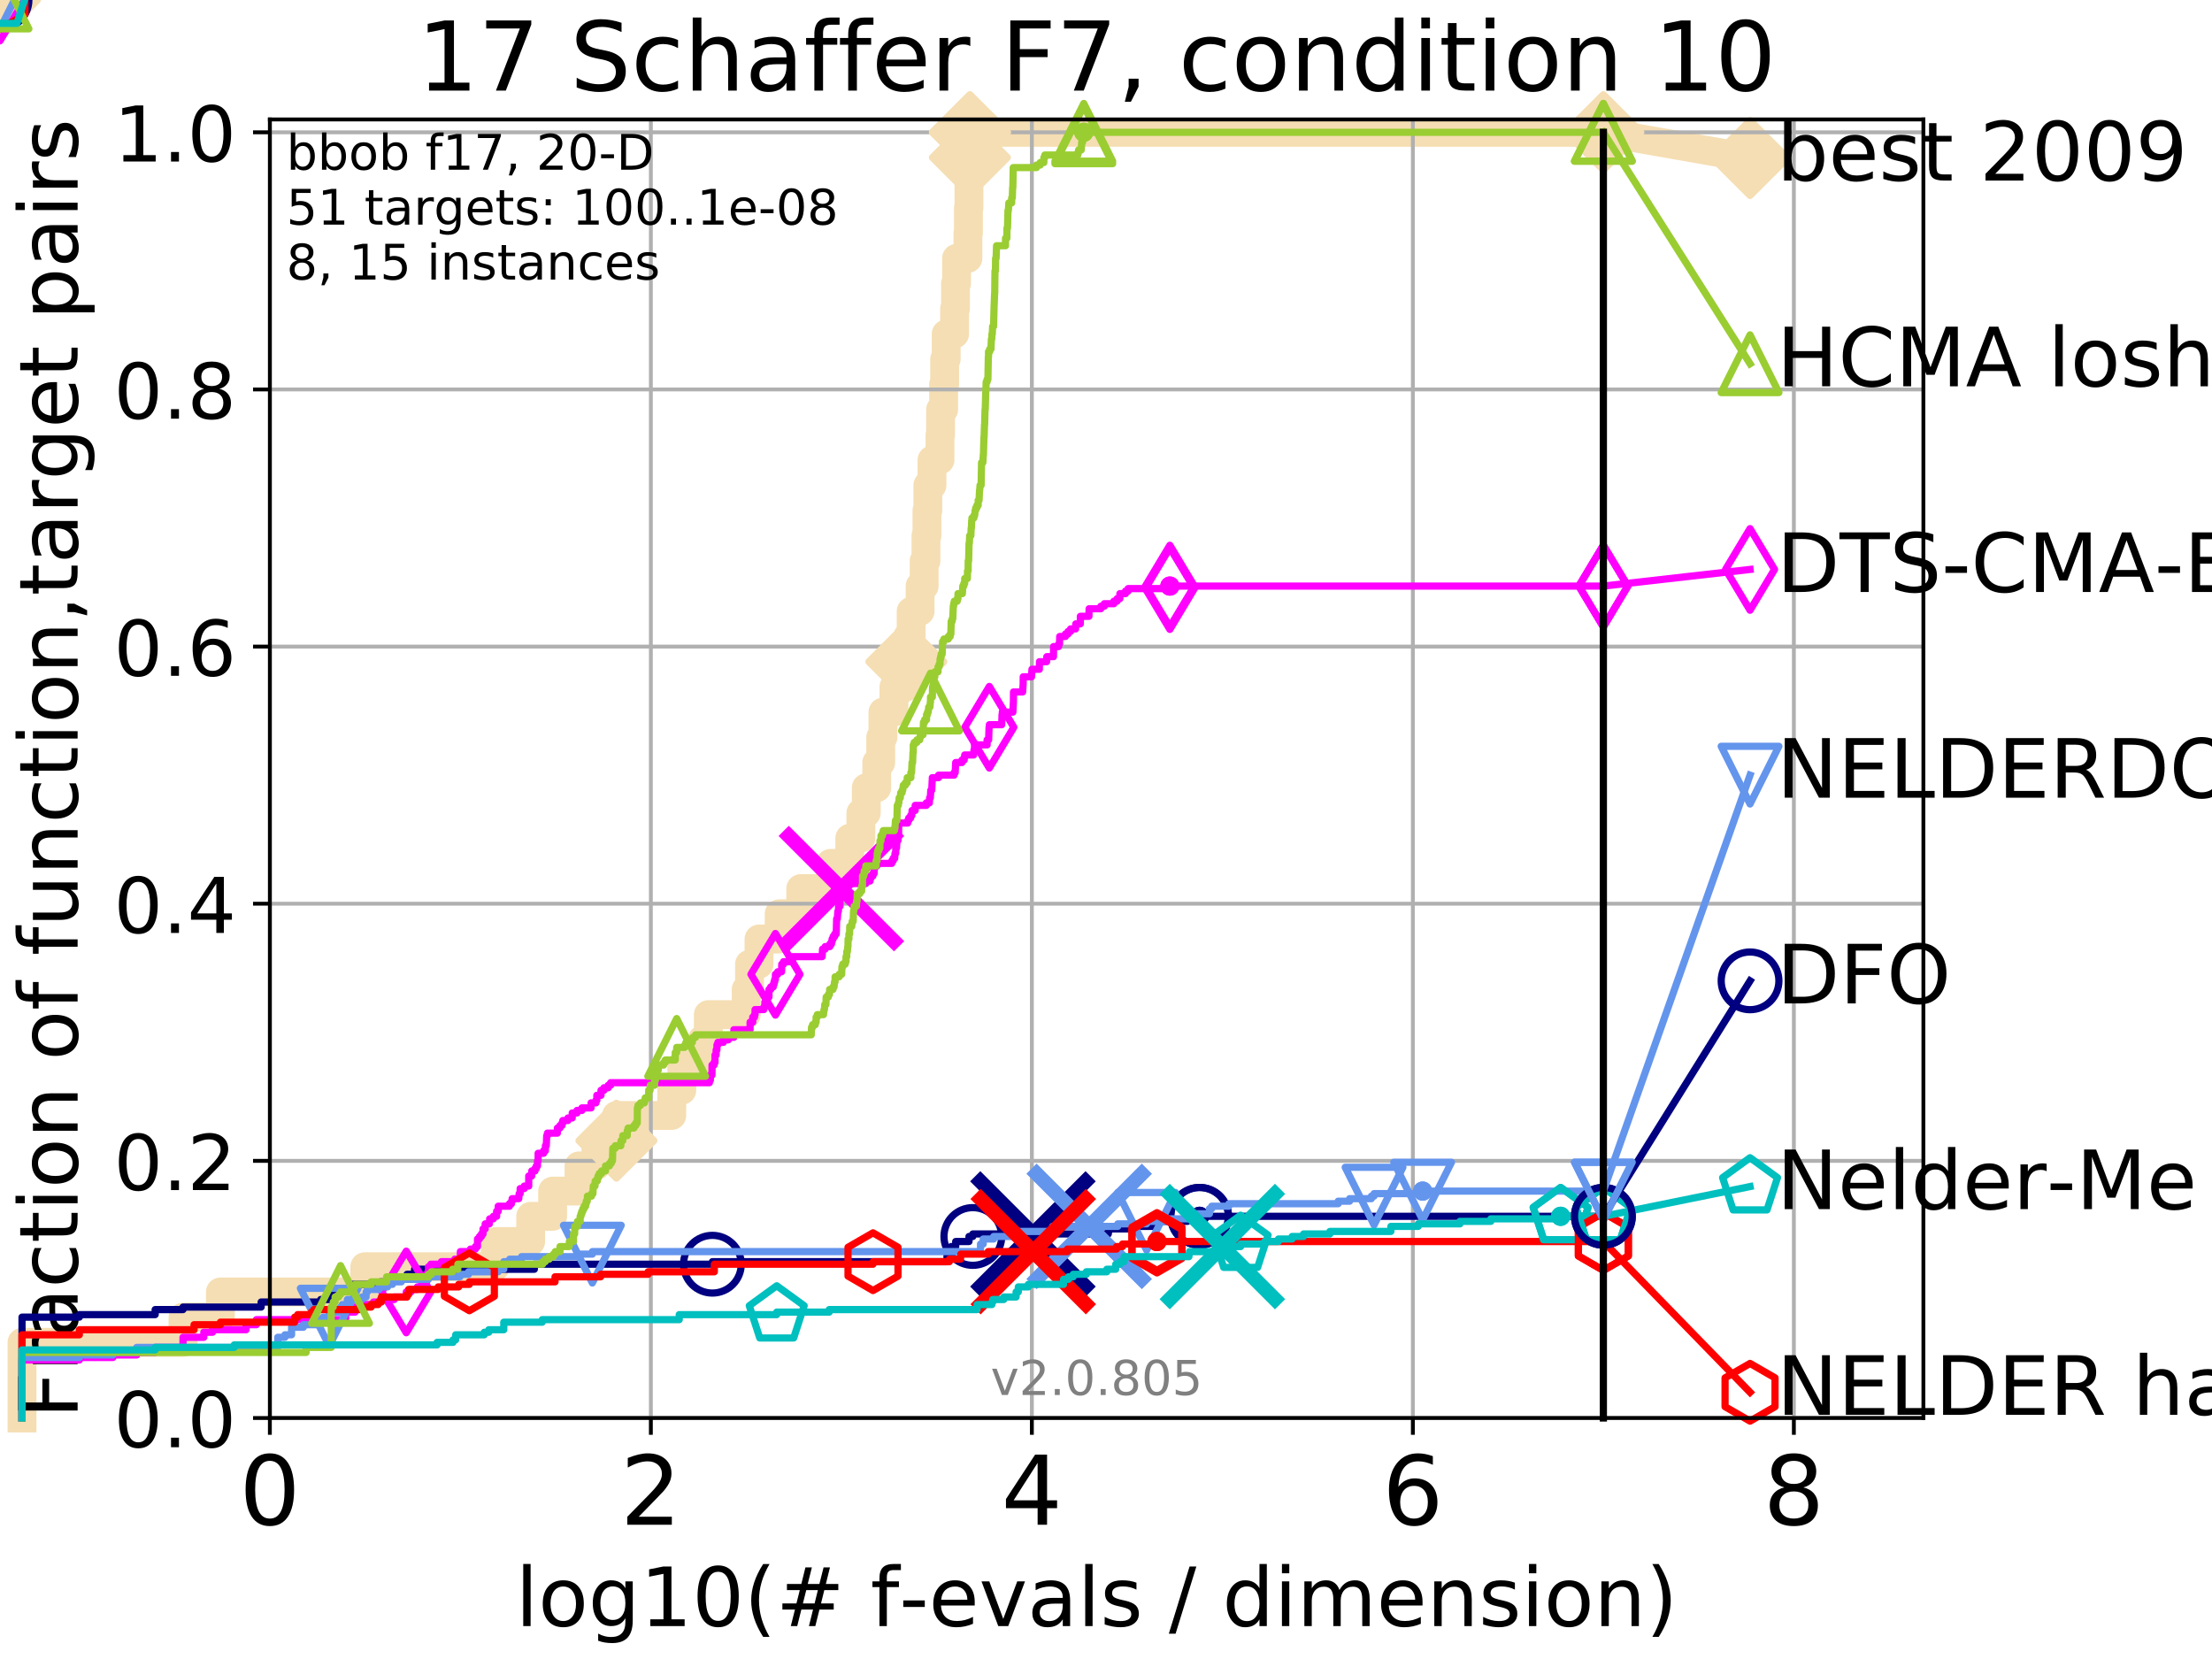 <?xml version="1.0" encoding="utf-8" standalone="no"?>
<!DOCTYPE svg PUBLIC "-//W3C//DTD SVG 1.1//EN"
  "http://www.w3.org/Graphics/SVG/1.1/DTD/svg11.dtd">
<!-- Created with matplotlib (http://matplotlib.org/) -->
<svg height="345pt" version="1.1" viewBox="0 0 460 345" width="460pt" xmlns="http://www.w3.org/2000/svg" xmlns:xlink="http://www.w3.org/1999/xlink">
 <defs>
  <style type="text/css">
*{stroke-linecap:butt;stroke-linejoin:round;}
  </style>
 </defs>
 <g id="figure_1">
  <g id="patch_1">
   <path d="M 0 345.6 
L 460.8 345.6 
L 460.8 0 
L 0 0 
z
" style="fill:#ffffff;"/>
  </g>
  <g id="axes_1">
   <g id="patch_2">
    <path d="M 56.12 294.88 
L 399.984 294.88 
L 399.984 24.84 
L 56.12 24.84 
z
" style="fill:#ffffff;"/>
   </g>
   <g id="line2d_1">
    <path d="M 4.579 294.88 
L 4.579 279.153 
L 38.058 279.153 
L 38.058 273.91 
L 45.834 273.91 
L 45.834 268.668 
L 75.861 268.668 
L 75.861 263.425 
L 102.996 263.425 
L 102.996 258.183 
L 110.362 258.183 
L 110.362 252.94 
L 114.922 252.94 
L 114.922 247.698 
L 120.406 247.698 
L 120.406 242.455 
L 123.934 242.455 
L 123.934 237.213 
L 128.189 237.213 
L 128.189 231.97 
L 139.699 231.97 
L 139.699 226.728 
L 141.786 226.728 
L 141.786 221.485 
L 145.982 221.485 
L 145.982 216.243 
L 147.298 216.243 
L 147.298 211 
L 155.179 211 
L 155.179 205.758 
L 155.867 205.758 
L 155.867 200.515 
L 157.84 200.515 
L 157.84 195.273 
L 162.032 195.273 
L 162.032 190.03 
L 166.522 190.03 
L 166.522 184.788 
L 172.708 184.788 
L 172.708 179.546 
L 176.717 179.546 
L 176.717 174.303 
L 179.026 174.303 
L 179.026 169.061 
L 180.148 169.061 
L 180.148 163.818 
L 182.327 163.818 
L 182.327 158.576 
L 183.151 158.576 
L 183.151 153.333 
L 183.611 153.333 
L 183.611 148.091 
L 185.904 148.091 
L 185.904 142.848 
L 188.481 142.848 
L 188.481 137.606 
L 188.775 137.606 
L 188.775 132.363 
L 189.482 132.363 
L 189.482 127.121 
L 191.34 127.121 
L 191.34 121.878 
L 192.184 121.878 
L 192.184 116.636 
L 192.565 116.636 
L 192.565 111.393 
L 192.77 111.393 
L 192.77 106.151 
L 192.956 106.151 
L 192.956 100.908 
L 193.813 100.908 
L 193.813 95.666 
L 195.476 95.666 
L 195.476 90.423 
L 195.6 90.423 
L 195.6 85.181 
L 196.232 85.181 
L 196.232 79.938 
L 196.451 79.938 
L 196.451 74.696 
L 196.766 74.696 
L 196.766 69.453 
L 198.512 69.453 
L 198.512 64.211 
L 198.701 64.211 
L 198.701 58.969 
L 198.919 58.969 
L 198.919 53.726 
L 201.282 53.726 
L 201.282 48.484 
L 201.392 48.484 
L 201.392 43.241 
L 201.5 43.241 
L 201.5 37.999 
L 201.612 37.999 
L 201.612 32.756 
L 201.698 32.756 
L 201.698 27.514 
L 333.43 27.514 
" style="fill:none;stroke:#f5deb3;stroke-linecap:square;stroke-width:6;"/>
   </g>
   <g id="line2d_2">
    <path d="M 0 0 
" style="fill:none;stroke:#f5deb3;stroke-linecap:square;stroke-width:6;"/>
    <defs>
     <path d="M -0 7.778 
L 7.778 0 
L 0 -7.778 
L -7.778 -0 
z
" id="m8098f40ab5" style="stroke:#f5deb3;stroke-linejoin:miter;stroke-width:1.5;"/>
    </defs>
    <g>
     <use style="fill:#f5deb3;stroke:#f5deb3;stroke-linejoin:miter;stroke-width:1.5;" x="0" xlink:href="#m8098f40ab5" y="0"/>
    </g>
   </g>
   <g id="line2d_3">
    <path d="M 333.43 27.514 
L 363.934 32.861 
" style="fill:none;stroke:#f5deb3;stroke-linecap:square;stroke-width:6;"/>
    <g>
     <use style="fill:#f5deb3;stroke:#f5deb3;stroke-linejoin:miter;stroke-width:1.5;" x="333.43" xlink:href="#m8098f40ab5" y="27.514"/>
     <use style="fill:#f5deb3;stroke:#f5deb3;stroke-linejoin:miter;stroke-width:1.5;" x="363.934" xlink:href="#m8098f40ab5" y="32.861"/>
    </g>
   </g>
   <g id="matplotlib.axis_1">
    <g id="xtick_1">
     <g id="line2d_4">
      <path clip-path="url(#p449a7e123c)" d="M 56.12 294.88 
L 56.12 24.84 
" style="fill:none;stroke:#b0b0b0;stroke-linecap:square;stroke-width:0.8;"/>
     </g>
     <g id="line2d_5">
      <defs>
       <path d="M 0 0 
L 0 3.5 
" id="m88999a3042" style="stroke:#000000;stroke-width:0.8;"/>
      </defs>
      <g>
       <use style="stroke:#000000;stroke-width:0.8;" x="56.12" xlink:href="#m88999a3042" y="294.88"/>
      </g>
     </g>
     <g id="text_1">
      <!-- 0 -->
      <defs>
       <path d="M 31.781 66.406 
Q 24.172 66.406 20.328 58.906 
Q 16.5 51.422 16.5 36.375 
Q 16.5 21.391 20.328 13.891 
Q 24.172 6.391 31.781 6.391 
Q 39.453 6.391 43.281 13.891 
Q 47.125 21.391 47.125 36.375 
Q 47.125 51.422 43.281 58.906 
Q 39.453 66.406 31.781 66.406 
z
M 31.781 74.219 
Q 44.047 74.219 50.516 64.516 
Q 56.984 54.828 56.984 36.375 
Q 56.984 17.969 50.516 8.266 
Q 44.047 -1.422 31.781 -1.422 
Q 19.531 -1.422 13.062 8.266 
Q 6.594 17.969 6.594 36.375 
Q 6.594 54.828 13.062 64.516 
Q 19.531 74.219 31.781 74.219 
z
" id="DejaVuSans-30"/>
      </defs>
      <g transform="translate(49.758 317.077)scale(0.2 -0.2)">
       <use xlink:href="#DejaVuSans-30"/>
      </g>
     </g>
    </g>
    <g id="xtick_2">
     <g id="line2d_6">
      <path clip-path="url(#p449a7e123c)" d="M 135.351 294.88 
L 135.351 24.84 
" style="fill:none;stroke:#b0b0b0;stroke-linecap:square;stroke-width:0.8;"/>
     </g>
     <g id="line2d_7">
      <g>
       <use style="stroke:#000000;stroke-width:0.8;" x="135.351" xlink:href="#m88999a3042" y="294.88"/>
      </g>
     </g>
     <g id="text_2">
      <!-- 2 -->
      <defs>
       <path d="M 19.188 8.297 
L 53.609 8.297 
L 53.609 0 
L 7.328 0 
L 7.328 8.297 
Q 12.938 14.109 22.625 23.891 
Q 32.328 33.688 34.812 36.531 
Q 39.547 41.844 41.422 45.531 
Q 43.312 49.219 43.312 52.781 
Q 43.312 58.594 39.234 62.25 
Q 35.156 65.922 28.609 65.922 
Q 23.969 65.922 18.812 64.312 
Q 13.672 62.703 7.812 59.422 
L 7.812 69.391 
Q 13.766 71.781 18.938 73 
Q 24.125 74.219 28.422 74.219 
Q 39.75 74.219 46.484 68.547 
Q 53.219 62.891 53.219 53.422 
Q 53.219 48.922 51.531 44.891 
Q 49.859 40.875 45.406 35.406 
Q 44.188 33.984 37.641 27.219 
Q 31.109 20.453 19.188 8.297 
z
" id="DejaVuSans-32"/>
      </defs>
      <g transform="translate(128.989 317.077)scale(0.2 -0.2)">
       <use xlink:href="#DejaVuSans-32"/>
      </g>
     </g>
    </g>
    <g id="xtick_3">
     <g id="line2d_8">
      <path clip-path="url(#p449a7e123c)" d="M 214.583 294.88 
L 214.583 24.84 
" style="fill:none;stroke:#b0b0b0;stroke-linecap:square;stroke-width:0.8;"/>
     </g>
     <g id="line2d_9">
      <g>
       <use style="stroke:#000000;stroke-width:0.8;" x="214.583" xlink:href="#m88999a3042" y="294.88"/>
      </g>
     </g>
     <g id="text_3">
      <!-- 4 -->
      <defs>
       <path d="M 37.797 64.312 
L 12.891 25.391 
L 37.797 25.391 
z
M 35.203 72.906 
L 47.609 72.906 
L 47.609 25.391 
L 58.016 25.391 
L 58.016 17.188 
L 47.609 17.188 
L 47.609 0 
L 37.797 0 
L 37.797 17.188 
L 4.891 17.188 
L 4.891 26.703 
z
" id="DejaVuSans-34"/>
      </defs>
      <g transform="translate(208.22 317.077)scale(0.2 -0.2)">
       <use xlink:href="#DejaVuSans-34"/>
      </g>
     </g>
    </g>
    <g id="xtick_4">
     <g id="line2d_10">
      <path clip-path="url(#p449a7e123c)" d="M 293.814 294.88 
L 293.814 24.84 
" style="fill:none;stroke:#b0b0b0;stroke-linecap:square;stroke-width:0.8;"/>
     </g>
     <g id="line2d_11">
      <g>
       <use style="stroke:#000000;stroke-width:0.8;" x="293.814" xlink:href="#m88999a3042" y="294.88"/>
      </g>
     </g>
     <g id="text_4">
      <!-- 6 -->
      <defs>
       <path d="M 33.016 40.375 
Q 26.375 40.375 22.484 35.828 
Q 18.609 31.297 18.609 23.391 
Q 18.609 15.531 22.484 10.953 
Q 26.375 6.391 33.016 6.391 
Q 39.656 6.391 43.531 10.953 
Q 47.406 15.531 47.406 23.391 
Q 47.406 31.297 43.531 35.828 
Q 39.656 40.375 33.016 40.375 
z
M 52.594 71.297 
L 52.594 62.312 
Q 48.875 64.062 45.094 64.984 
Q 41.312 65.922 37.594 65.922 
Q 27.828 65.922 22.672 59.328 
Q 17.531 52.734 16.797 39.406 
Q 19.672 43.656 24.016 45.922 
Q 28.375 48.188 33.594 48.188 
Q 44.578 48.188 50.953 41.516 
Q 57.328 34.859 57.328 23.391 
Q 57.328 12.156 50.688 5.359 
Q 44.047 -1.422 33.016 -1.422 
Q 20.359 -1.422 13.672 8.266 
Q 6.984 17.969 6.984 36.375 
Q 6.984 53.656 15.188 63.938 
Q 23.391 74.219 37.203 74.219 
Q 40.922 74.219 44.703 73.484 
Q 48.484 72.75 52.594 71.297 
z
" id="DejaVuSans-36"/>
      </defs>
      <g transform="translate(287.452 317.077)scale(0.2 -0.2)">
       <use xlink:href="#DejaVuSans-36"/>
      </g>
     </g>
    </g>
    <g id="xtick_5">
     <g id="line2d_12">
      <path clip-path="url(#p449a7e123c)" d="M 373.045 294.88 
L 373.045 24.84 
" style="fill:none;stroke:#b0b0b0;stroke-linecap:square;stroke-width:0.8;"/>
     </g>
     <g id="line2d_13">
      <g>
       <use style="stroke:#000000;stroke-width:0.8;" x="373.045" xlink:href="#m88999a3042" y="294.88"/>
      </g>
     </g>
     <g id="text_5">
      <!-- 8 -->
      <defs>
       <path d="M 31.781 34.625 
Q 24.75 34.625 20.719 30.859 
Q 16.703 27.094 16.703 20.516 
Q 16.703 13.922 20.719 10.156 
Q 24.75 6.391 31.781 6.391 
Q 38.812 6.391 42.859 10.172 
Q 46.922 13.969 46.922 20.516 
Q 46.922 27.094 42.891 30.859 
Q 38.875 34.625 31.781 34.625 
z
M 21.922 38.812 
Q 15.578 40.375 12.031 44.719 
Q 8.5 49.078 8.5 55.328 
Q 8.5 64.062 14.719 69.141 
Q 20.953 74.219 31.781 74.219 
Q 42.672 74.219 48.875 69.141 
Q 55.078 64.062 55.078 55.328 
Q 55.078 49.078 51.531 44.719 
Q 48 40.375 41.703 38.812 
Q 48.828 37.156 52.797 32.312 
Q 56.781 27.484 56.781 20.516 
Q 56.781 9.906 50.312 4.234 
Q 43.844 -1.422 31.781 -1.422 
Q 19.734 -1.422 13.25 4.234 
Q 6.781 9.906 6.781 20.516 
Q 6.781 27.484 10.781 32.312 
Q 14.797 37.156 21.922 38.812 
z
M 18.312 54.391 
Q 18.312 48.734 21.844 45.562 
Q 25.391 42.391 31.781 42.391 
Q 38.141 42.391 41.719 45.562 
Q 45.312 48.734 45.312 54.391 
Q 45.312 60.062 41.719 63.234 
Q 38.141 66.406 31.781 66.406 
Q 25.391 66.406 21.844 63.234 
Q 18.312 60.062 18.312 54.391 
z
" id="DejaVuSans-38"/>
      </defs>
      <g transform="translate(366.683 317.077)scale(0.2 -0.2)">
       <use xlink:href="#DejaVuSans-38"/>
      </g>
     </g>
    </g>
    <g id="text_6">
     <!-- log10(# f-evals / dimension) -->
     <defs>
      <path d="M 9.422 75.984 
L 18.406 75.984 
L 18.406 0 
L 9.422 0 
z
" id="DejaVuSans-6c"/>
      <path d="M 30.609 48.391 
Q 23.391 48.391 19.188 42.75 
Q 14.984 37.109 14.984 27.297 
Q 14.984 17.484 19.156 11.844 
Q 23.344 6.203 30.609 6.203 
Q 37.797 6.203 41.984 11.859 
Q 46.188 17.531 46.188 27.297 
Q 46.188 37.016 41.984 42.703 
Q 37.797 48.391 30.609 48.391 
z
M 30.609 56 
Q 42.328 56 49.016 48.375 
Q 55.719 40.766 55.719 27.297 
Q 55.719 13.875 49.016 6.219 
Q 42.328 -1.422 30.609 -1.422 
Q 18.844 -1.422 12.172 6.219 
Q 5.516 13.875 5.516 27.297 
Q 5.516 40.766 12.172 48.375 
Q 18.844 56 30.609 56 
z
" id="DejaVuSans-6f"/>
      <path d="M 45.406 27.984 
Q 45.406 37.75 41.375 43.109 
Q 37.359 48.484 30.078 48.484 
Q 22.859 48.484 18.828 43.109 
Q 14.797 37.75 14.797 27.984 
Q 14.797 18.266 18.828 12.891 
Q 22.859 7.516 30.078 7.516 
Q 37.359 7.516 41.375 12.891 
Q 45.406 18.266 45.406 27.984 
z
M 54.391 6.781 
Q 54.391 -7.172 48.188 -13.984 
Q 42 -20.797 29.203 -20.797 
Q 24.469 -20.797 20.266 -20.094 
Q 16.062 -19.391 12.109 -17.922 
L 12.109 -9.188 
Q 16.062 -11.328 19.922 -12.344 
Q 23.781 -13.375 27.781 -13.375 
Q 36.625 -13.375 41.016 -8.766 
Q 45.406 -4.156 45.406 5.172 
L 45.406 9.625 
Q 42.625 4.781 38.281 2.391 
Q 33.938 0 27.875 0 
Q 17.828 0 11.672 7.656 
Q 5.516 15.328 5.516 27.984 
Q 5.516 40.672 11.672 48.328 
Q 17.828 56 27.875 56 
Q 33.938 56 38.281 53.609 
Q 42.625 51.219 45.406 46.391 
L 45.406 54.688 
L 54.391 54.688 
z
" id="DejaVuSans-67"/>
      <path d="M 12.406 8.297 
L 28.516 8.297 
L 28.516 63.922 
L 10.984 60.406 
L 10.984 69.391 
L 28.422 72.906 
L 38.281 72.906 
L 38.281 8.297 
L 54.391 8.297 
L 54.391 0 
L 12.406 0 
z
" id="DejaVuSans-31"/>
      <path d="M 31 75.875 
Q 24.469 64.656 21.281 53.656 
Q 18.109 42.672 18.109 31.391 
Q 18.109 20.125 21.312 9.062 
Q 24.516 -2 31 -13.188 
L 23.188 -13.188 
Q 15.875 -1.703 12.234 9.375 
Q 8.594 20.453 8.594 31.391 
Q 8.594 42.281 12.203 53.312 
Q 15.828 64.359 23.188 75.875 
z
" id="DejaVuSans-28"/>
      <path d="M 51.125 44 
L 36.922 44 
L 32.812 27.688 
L 47.125 27.688 
z
M 43.797 71.781 
L 38.719 51.516 
L 52.984 51.516 
L 58.109 71.781 
L 65.922 71.781 
L 60.891 51.516 
L 76.125 51.516 
L 76.125 44 
L 58.984 44 
L 54.984 27.688 
L 70.516 27.688 
L 70.516 20.219 
L 53.078 20.219 
L 48 0 
L 40.188 0 
L 45.219 20.219 
L 30.906 20.219 
L 25.875 0 
L 18.016 0 
L 23.094 20.219 
L 7.719 20.219 
L 7.719 27.688 
L 24.906 27.688 
L 29 44 
L 13.281 44 
L 13.281 51.516 
L 30.906 51.516 
L 35.891 71.781 
z
" id="DejaVuSans-23"/>
      <path id="DejaVuSans-20"/>
      <path d="M 37.109 75.984 
L 37.109 68.5 
L 28.516 68.5 
Q 23.688 68.5 21.797 66.547 
Q 19.922 64.594 19.922 59.516 
L 19.922 54.688 
L 34.719 54.688 
L 34.719 47.703 
L 19.922 47.703 
L 19.922 0 
L 10.891 0 
L 10.891 47.703 
L 2.297 47.703 
L 2.297 54.688 
L 10.891 54.688 
L 10.891 58.5 
Q 10.891 67.625 15.141 71.797 
Q 19.391 75.984 28.609 75.984 
z
" id="DejaVuSans-66"/>
      <path d="M 4.891 31.391 
L 31.203 31.391 
L 31.203 23.391 
L 4.891 23.391 
z
" id="DejaVuSans-2d"/>
      <path d="M 56.203 29.594 
L 56.203 25.203 
L 14.891 25.203 
Q 15.484 15.922 20.484 11.062 
Q 25.484 6.203 34.422 6.203 
Q 39.594 6.203 44.453 7.469 
Q 49.312 8.734 54.109 11.281 
L 54.109 2.781 
Q 49.266 0.734 44.188 -0.344 
Q 39.109 -1.422 33.891 -1.422 
Q 20.797 -1.422 13.156 6.188 
Q 5.516 13.812 5.516 26.812 
Q 5.516 40.234 12.766 48.109 
Q 20.016 56 32.328 56 
Q 43.359 56 49.781 48.891 
Q 56.203 41.797 56.203 29.594 
z
M 47.219 32.234 
Q 47.125 39.594 43.094 43.984 
Q 39.062 48.391 32.422 48.391 
Q 24.906 48.391 20.391 44.141 
Q 15.875 39.891 15.188 32.172 
z
" id="DejaVuSans-65"/>
      <path d="M 2.984 54.688 
L 12.5 54.688 
L 29.594 8.797 
L 46.688 54.688 
L 56.203 54.688 
L 35.688 0 
L 23.484 0 
z
" id="DejaVuSans-76"/>
      <path d="M 34.281 27.484 
Q 23.391 27.484 19.188 25 
Q 14.984 22.516 14.984 16.5 
Q 14.984 11.719 18.141 8.906 
Q 21.297 6.109 26.703 6.109 
Q 34.188 6.109 38.703 11.406 
Q 43.219 16.703 43.219 25.484 
L 43.219 27.484 
z
M 52.203 31.203 
L 52.203 0 
L 43.219 0 
L 43.219 8.297 
Q 40.141 3.328 35.547 0.953 
Q 30.953 -1.422 24.312 -1.422 
Q 15.922 -1.422 10.953 3.297 
Q 6 8.016 6 15.922 
Q 6 25.141 12.172 29.828 
Q 18.359 34.516 30.609 34.516 
L 43.219 34.516 
L 43.219 35.406 
Q 43.219 41.609 39.141 45 
Q 35.062 48.391 27.688 48.391 
Q 23 48.391 18.547 47.266 
Q 14.109 46.141 10.016 43.891 
L 10.016 52.203 
Q 14.938 54.109 19.578 55.047 
Q 24.219 56 28.609 56 
Q 40.484 56 46.344 49.844 
Q 52.203 43.703 52.203 31.203 
z
" id="DejaVuSans-61"/>
      <path d="M 44.281 53.078 
L 44.281 44.578 
Q 40.484 46.531 36.375 47.5 
Q 32.281 48.484 27.875 48.484 
Q 21.188 48.484 17.844 46.438 
Q 14.5 44.391 14.5 40.281 
Q 14.5 37.156 16.891 35.375 
Q 19.281 33.594 26.516 31.984 
L 29.594 31.297 
Q 39.156 29.25 43.188 25.516 
Q 47.219 21.781 47.219 15.094 
Q 47.219 7.469 41.188 3.016 
Q 35.156 -1.422 24.609 -1.422 
Q 20.219 -1.422 15.453 -0.562 
Q 10.688 0.297 5.422 2 
L 5.422 11.281 
Q 10.406 8.688 15.234 7.391 
Q 20.062 6.109 24.812 6.109 
Q 31.156 6.109 34.562 8.281 
Q 37.984 10.453 37.984 14.406 
Q 37.984 18.062 35.516 20.016 
Q 33.062 21.969 24.703 23.781 
L 21.578 24.516 
Q 13.234 26.266 9.516 29.906 
Q 5.812 33.547 5.812 39.891 
Q 5.812 47.609 11.281 51.797 
Q 16.75 56 26.812 56 
Q 31.781 56 36.172 55.266 
Q 40.578 54.547 44.281 53.078 
z
" id="DejaVuSans-73"/>
      <path d="M 25.391 72.906 
L 33.688 72.906 
L 8.297 -9.281 
L 0 -9.281 
z
" id="DejaVuSans-2f"/>
      <path d="M 45.406 46.391 
L 45.406 75.984 
L 54.391 75.984 
L 54.391 0 
L 45.406 0 
L 45.406 8.203 
Q 42.578 3.328 38.25 0.953 
Q 33.938 -1.422 27.875 -1.422 
Q 17.969 -1.422 11.734 6.484 
Q 5.516 14.406 5.516 27.297 
Q 5.516 40.188 11.734 48.094 
Q 17.969 56 27.875 56 
Q 33.938 56 38.25 53.625 
Q 42.578 51.266 45.406 46.391 
z
M 14.797 27.297 
Q 14.797 17.391 18.875 11.75 
Q 22.953 6.109 30.078 6.109 
Q 37.203 6.109 41.297 11.75 
Q 45.406 17.391 45.406 27.297 
Q 45.406 37.203 41.297 42.844 
Q 37.203 48.484 30.078 48.484 
Q 22.953 48.484 18.875 42.844 
Q 14.797 37.203 14.797 27.297 
z
" id="DejaVuSans-64"/>
      <path d="M 9.422 54.688 
L 18.406 54.688 
L 18.406 0 
L 9.422 0 
z
M 9.422 75.984 
L 18.406 75.984 
L 18.406 64.594 
L 9.422 64.594 
z
" id="DejaVuSans-69"/>
      <path d="M 52 44.188 
Q 55.375 50.25 60.062 53.125 
Q 64.75 56 71.094 56 
Q 79.641 56 84.281 50.016 
Q 88.922 44.047 88.922 33.016 
L 88.922 0 
L 79.891 0 
L 79.891 32.719 
Q 79.891 40.578 77.094 44.375 
Q 74.312 48.188 68.609 48.188 
Q 61.625 48.188 57.562 43.547 
Q 53.516 38.922 53.516 30.906 
L 53.516 0 
L 44.484 0 
L 44.484 32.719 
Q 44.484 40.625 41.703 44.406 
Q 38.922 48.188 33.109 48.188 
Q 26.219 48.188 22.156 43.531 
Q 18.109 38.875 18.109 30.906 
L 18.109 0 
L 9.078 0 
L 9.078 54.688 
L 18.109 54.688 
L 18.109 46.188 
Q 21.188 51.219 25.484 53.609 
Q 29.781 56 35.688 56 
Q 41.656 56 45.828 52.969 
Q 50 49.953 52 44.188 
z
" id="DejaVuSans-6d"/>
      <path d="M 54.891 33.016 
L 54.891 0 
L 45.906 0 
L 45.906 32.719 
Q 45.906 40.484 42.875 44.328 
Q 39.844 48.188 33.797 48.188 
Q 26.516 48.188 22.312 43.547 
Q 18.109 38.922 18.109 30.906 
L 18.109 0 
L 9.078 0 
L 9.078 54.688 
L 18.109 54.688 
L 18.109 46.188 
Q 21.344 51.125 25.703 53.562 
Q 30.078 56 35.797 56 
Q 45.219 56 50.047 50.172 
Q 54.891 44.344 54.891 33.016 
z
" id="DejaVuSans-6e"/>
      <path d="M 8.016 75.875 
L 15.828 75.875 
Q 23.141 64.359 26.781 53.312 
Q 30.422 42.281 30.422 31.391 
Q 30.422 20.453 26.781 9.375 
Q 23.141 -1.703 15.828 -13.188 
L 8.016 -13.188 
Q 14.5 -2 17.703 9.062 
Q 20.906 20.125 20.906 31.391 
Q 20.906 42.672 17.703 53.656 
Q 14.5 64.656 8.016 75.875 
z
" id="DejaVuSans-29"/>
     </defs>
     <g transform="translate(107.211 338.154)scale(0.17 -0.17)">
      <use xlink:href="#DejaVuSans-6c"/>
      <use x="27.783" xlink:href="#DejaVuSans-6f"/>
      <use x="88.965" xlink:href="#DejaVuSans-67"/>
      <use x="152.441" xlink:href="#DejaVuSans-31"/>
      <use x="216.064" xlink:href="#DejaVuSans-30"/>
      <use x="279.688" xlink:href="#DejaVuSans-28"/>
      <use x="318.701" xlink:href="#DejaVuSans-23"/>
      <use x="402.49" xlink:href="#DejaVuSans-20"/>
      <use x="434.277" xlink:href="#DejaVuSans-66"/>
      <use x="469.404" xlink:href="#DejaVuSans-2d"/>
      <use x="505.488" xlink:href="#DejaVuSans-65"/>
      <use x="567.012" xlink:href="#DejaVuSans-76"/>
      <use x="626.191" xlink:href="#DejaVuSans-61"/>
      <use x="687.471" xlink:href="#DejaVuSans-6c"/>
      <use x="715.254" xlink:href="#DejaVuSans-73"/>
      <use x="767.354" xlink:href="#DejaVuSans-20"/>
      <use x="799.141" xlink:href="#DejaVuSans-2f"/>
      <use x="832.832" xlink:href="#DejaVuSans-20"/>
      <use x="864.619" xlink:href="#DejaVuSans-64"/>
      <use x="928.096" xlink:href="#DejaVuSans-69"/>
      <use x="955.879" xlink:href="#DejaVuSans-6d"/>
      <use x="1053.291" xlink:href="#DejaVuSans-65"/>
      <use x="1114.814" xlink:href="#DejaVuSans-6e"/>
      <use x="1178.193" xlink:href="#DejaVuSans-73"/>
      <use x="1230.293" xlink:href="#DejaVuSans-69"/>
      <use x="1258.076" xlink:href="#DejaVuSans-6f"/>
      <use x="1319.258" xlink:href="#DejaVuSans-6e"/>
      <use x="1382.637" xlink:href="#DejaVuSans-29"/>
     </g>
    </g>
   </g>
   <g id="matplotlib.axis_2">
    <g id="ytick_1">
     <g id="line2d_14">
      <path clip-path="url(#p449a7e123c)" d="M 56.12 294.88 
L 399.984 294.88 
" style="fill:none;stroke:#b0b0b0;stroke-linecap:square;stroke-width:0.8;"/>
     </g>
     <g id="line2d_15">
      <defs>
       <path d="M 0 0 
L -3.5 0 
" id="mbe484aec6e" style="stroke:#000000;stroke-width:0.8;"/>
      </defs>
      <g>
       <use style="stroke:#000000;stroke-width:0.8;" x="56.12" xlink:href="#mbe484aec6e" y="294.88"/>
      </g>
     </g>
     <g id="text_7">
      <!-- 0.0 -->
      <defs>
       <path d="M 10.688 12.406 
L 21 12.406 
L 21 0 
L 10.688 0 
z
" id="DejaVuSans-2e"/>
      </defs>
      <g transform="translate(23.675 300.959)scale(0.16 -0.16)">
       <use xlink:href="#DejaVuSans-30"/>
       <use x="63.623" xlink:href="#DejaVuSans-2e"/>
       <use x="95.41" xlink:href="#DejaVuSans-30"/>
      </g>
     </g>
    </g>
    <g id="ytick_2">
     <g id="line2d_16">
      <path clip-path="url(#p449a7e123c)" d="M 56.12 241.407 
L 399.984 241.407 
" style="fill:none;stroke:#b0b0b0;stroke-linecap:square;stroke-width:0.8;"/>
     </g>
     <g id="line2d_17">
      <g>
       <use style="stroke:#000000;stroke-width:0.8;" x="56.12" xlink:href="#mbe484aec6e" y="241.407"/>
      </g>
     </g>
     <g id="text_8">
      <!-- 0.2 -->
      <g transform="translate(23.675 247.485)scale(0.16 -0.16)">
       <use xlink:href="#DejaVuSans-30"/>
       <use x="63.623" xlink:href="#DejaVuSans-2e"/>
       <use x="95.41" xlink:href="#DejaVuSans-32"/>
      </g>
     </g>
    </g>
    <g id="ytick_3">
     <g id="line2d_18">
      <path clip-path="url(#p449a7e123c)" d="M 56.12 187.933 
L 399.984 187.933 
" style="fill:none;stroke:#b0b0b0;stroke-linecap:square;stroke-width:0.8;"/>
     </g>
     <g id="line2d_19">
      <g>
       <use style="stroke:#000000;stroke-width:0.8;" x="56.12" xlink:href="#mbe484aec6e" y="187.933"/>
      </g>
     </g>
     <g id="text_9">
      <!-- 0.4 -->
      <g transform="translate(23.675 194.012)scale(0.16 -0.16)">
       <use xlink:href="#DejaVuSans-30"/>
       <use x="63.623" xlink:href="#DejaVuSans-2e"/>
       <use x="95.41" xlink:href="#DejaVuSans-34"/>
      </g>
     </g>
    </g>
    <g id="ytick_4">
     <g id="line2d_20">
      <path clip-path="url(#p449a7e123c)" d="M 56.12 134.46 
L 399.984 134.46 
" style="fill:none;stroke:#b0b0b0;stroke-linecap:square;stroke-width:0.8;"/>
     </g>
     <g id="line2d_21">
      <g>
       <use style="stroke:#000000;stroke-width:0.8;" x="56.12" xlink:href="#mbe484aec6e" y="134.46"/>
      </g>
     </g>
     <g id="text_10">
      <!-- 0.6 -->
      <g transform="translate(23.675 140.539)scale(0.16 -0.16)">
       <use xlink:href="#DejaVuSans-30"/>
       <use x="63.623" xlink:href="#DejaVuSans-2e"/>
       <use x="95.41" xlink:href="#DejaVuSans-36"/>
      </g>
     </g>
    </g>
    <g id="ytick_5">
     <g id="line2d_22">
      <path clip-path="url(#p449a7e123c)" d="M 56.12 80.987 
L 399.984 80.987 
" style="fill:none;stroke:#b0b0b0;stroke-linecap:square;stroke-width:0.8;"/>
     </g>
     <g id="line2d_23">
      <g>
       <use style="stroke:#000000;stroke-width:0.8;" x="56.12" xlink:href="#mbe484aec6e" y="80.987"/>
      </g>
     </g>
     <g id="text_11">
      <!-- 0.8 -->
      <g transform="translate(23.675 87.066)scale(0.16 -0.16)">
       <use xlink:href="#DejaVuSans-30"/>
       <use x="63.623" xlink:href="#DejaVuSans-2e"/>
       <use x="95.41" xlink:href="#DejaVuSans-38"/>
      </g>
     </g>
    </g>
    <g id="ytick_6">
     <g id="line2d_24">
      <path clip-path="url(#p449a7e123c)" d="M 56.12 27.514 
L 399.984 27.514 
" style="fill:none;stroke:#b0b0b0;stroke-linecap:square;stroke-width:0.8;"/>
     </g>
     <g id="line2d_25">
      <g>
       <use style="stroke:#000000;stroke-width:0.8;" x="56.12" xlink:href="#mbe484aec6e" y="27.514"/>
      </g>
     </g>
     <g id="text_12">
      <!-- 1.0 -->
      <g transform="translate(23.675 33.592)scale(0.16 -0.16)">
       <use xlink:href="#DejaVuSans-31"/>
       <use x="63.623" xlink:href="#DejaVuSans-2e"/>
       <use x="95.41" xlink:href="#DejaVuSans-30"/>
      </g>
     </g>
    </g>
    <g id="text_13">
     <!-- Fraction of function,target pairs -->
     <defs>
      <path d="M 9.812 72.906 
L 51.703 72.906 
L 51.703 64.594 
L 19.672 64.594 
L 19.672 43.109 
L 48.578 43.109 
L 48.578 34.812 
L 19.672 34.812 
L 19.672 0 
L 9.812 0 
z
" id="DejaVuSans-46"/>
      <path d="M 41.109 46.297 
Q 39.594 47.172 37.812 47.578 
Q 36.031 48 33.891 48 
Q 26.266 48 22.188 43.047 
Q 18.109 38.094 18.109 28.812 
L 18.109 0 
L 9.078 0 
L 9.078 54.688 
L 18.109 54.688 
L 18.109 46.188 
Q 20.953 51.172 25.484 53.578 
Q 30.031 56 36.531 56 
Q 37.453 56 38.578 55.875 
Q 39.703 55.766 41.062 55.516 
z
" id="DejaVuSans-72"/>
      <path d="M 48.781 52.594 
L 48.781 44.188 
Q 44.969 46.297 41.141 47.344 
Q 37.312 48.391 33.406 48.391 
Q 24.656 48.391 19.812 42.844 
Q 14.984 37.312 14.984 27.297 
Q 14.984 17.281 19.812 11.734 
Q 24.656 6.203 33.406 6.203 
Q 37.312 6.203 41.141 7.25 
Q 44.969 8.297 48.781 10.406 
L 48.781 2.094 
Q 45.016 0.344 40.984 -0.531 
Q 36.969 -1.422 32.422 -1.422 
Q 20.062 -1.422 12.781 6.344 
Q 5.516 14.109 5.516 27.297 
Q 5.516 40.672 12.859 48.328 
Q 20.219 56 33.016 56 
Q 37.156 56 41.109 55.141 
Q 45.062 54.297 48.781 52.594 
z
" id="DejaVuSans-63"/>
      <path d="M 18.312 70.219 
L 18.312 54.688 
L 36.812 54.688 
L 36.812 47.703 
L 18.312 47.703 
L 18.312 18.016 
Q 18.312 11.328 20.141 9.422 
Q 21.969 7.516 27.594 7.516 
L 36.812 7.516 
L 36.812 0 
L 27.594 0 
Q 17.188 0 13.234 3.875 
Q 9.281 7.766 9.281 18.016 
L 9.281 47.703 
L 2.688 47.703 
L 2.688 54.688 
L 9.281 54.688 
L 9.281 70.219 
z
" id="DejaVuSans-74"/>
      <path d="M 8.5 21.578 
L 8.5 54.688 
L 17.484 54.688 
L 17.484 21.922 
Q 17.484 14.156 20.5 10.266 
Q 23.531 6.391 29.594 6.391 
Q 36.859 6.391 41.078 11.031 
Q 45.312 15.672 45.312 23.688 
L 45.312 54.688 
L 54.297 54.688 
L 54.297 0 
L 45.312 0 
L 45.312 8.406 
Q 42.047 3.422 37.719 1 
Q 33.406 -1.422 27.688 -1.422 
Q 18.266 -1.422 13.375 4.438 
Q 8.5 10.297 8.5 21.578 
z
M 31.109 56 
z
" id="DejaVuSans-75"/>
      <path d="M 11.719 12.406 
L 22.016 12.406 
L 22.016 4 
L 14.016 -11.625 
L 7.719 -11.625 
L 11.719 4 
z
" id="DejaVuSans-2c"/>
      <path d="M 18.109 8.203 
L 18.109 -20.797 
L 9.078 -20.797 
L 9.078 54.688 
L 18.109 54.688 
L 18.109 46.391 
Q 20.953 51.266 25.266 53.625 
Q 29.594 56 35.594 56 
Q 45.562 56 51.781 48.094 
Q 58.016 40.188 58.016 27.297 
Q 58.016 14.406 51.781 6.484 
Q 45.562 -1.422 35.594 -1.422 
Q 29.594 -1.422 25.266 0.953 
Q 20.953 3.328 18.109 8.203 
z
M 48.688 27.297 
Q 48.688 37.203 44.609 42.844 
Q 40.531 48.484 33.406 48.484 
Q 26.266 48.484 22.188 42.844 
Q 18.109 37.203 18.109 27.297 
Q 18.109 17.391 22.188 11.75 
Q 26.266 6.109 33.406 6.109 
Q 40.531 6.109 44.609 11.75 
Q 48.688 17.391 48.688 27.297 
z
" id="DejaVuSans-70"/>
     </defs>
     <g transform="translate(16.14 294.999)rotate(-90)scale(0.17 -0.17)">
      <use xlink:href="#DejaVuSans-46"/>
      <use x="57.41" xlink:href="#DejaVuSans-72"/>
      <use x="98.523" xlink:href="#DejaVuSans-61"/>
      <use x="159.803" xlink:href="#DejaVuSans-63"/>
      <use x="214.783" xlink:href="#DejaVuSans-74"/>
      <use x="253.992" xlink:href="#DejaVuSans-69"/>
      <use x="281.775" xlink:href="#DejaVuSans-6f"/>
      <use x="342.957" xlink:href="#DejaVuSans-6e"/>
      <use x="406.336" xlink:href="#DejaVuSans-20"/>
      <use x="438.123" xlink:href="#DejaVuSans-6f"/>
      <use x="499.305" xlink:href="#DejaVuSans-66"/>
      <use x="534.51" xlink:href="#DejaVuSans-20"/>
      <use x="566.297" xlink:href="#DejaVuSans-66"/>
      <use x="601.502" xlink:href="#DejaVuSans-75"/>
      <use x="664.881" xlink:href="#DejaVuSans-6e"/>
      <use x="728.26" xlink:href="#DejaVuSans-63"/>
      <use x="783.24" xlink:href="#DejaVuSans-74"/>
      <use x="822.449" xlink:href="#DejaVuSans-69"/>
      <use x="850.232" xlink:href="#DejaVuSans-6f"/>
      <use x="911.414" xlink:href="#DejaVuSans-6e"/>
      <use x="974.793" xlink:href="#DejaVuSans-2c"/>
      <use x="1006.58" xlink:href="#DejaVuSans-74"/>
      <use x="1045.789" xlink:href="#DejaVuSans-61"/>
      <use x="1107.068" xlink:href="#DejaVuSans-72"/>
      <use x="1148.166" xlink:href="#DejaVuSans-67"/>
      <use x="1211.643" xlink:href="#DejaVuSans-65"/>
      <use x="1273.166" xlink:href="#DejaVuSans-74"/>
      <use x="1312.375" xlink:href="#DejaVuSans-20"/>
      <use x="1344.162" xlink:href="#DejaVuSans-70"/>
      <use x="1407.639" xlink:href="#DejaVuSans-61"/>
      <use x="1468.918" xlink:href="#DejaVuSans-69"/>
      <use x="1496.701" xlink:href="#DejaVuSans-72"/>
      <use x="1537.814" xlink:href="#DejaVuSans-73"/>
     </g>
    </g>
   </g>
   <g id="line2d_26">
    <defs>
     <path d="M 0 1.5 
C 0.398 1.5 0.779 1.342 1.061 1.061 
C 1.342 0.779 1.5 0.398 1.5 0 
C 1.5 -0.398 1.342 -0.779 1.061 -1.061 
C 0.779 -1.342 0.398 -1.5 0 -1.5 
C -0.398 -1.5 -0.779 -1.342 -1.061 -1.061 
C -1.342 -0.779 -1.5 -0.398 -1.5 0 
C -1.5 0.398 -1.342 0.779 -1.061 1.061 
C -0.779 1.342 -0.398 1.5 0 1.5 
z
" id="m8e169b1991" style="stroke:#f5deb3;"/>
    </defs>
    <g>
     <use style="fill:#f5deb3;stroke:#f5deb3;" x="201.698" xlink:href="#m8e169b1991" y="27.514"/>
     <use style="fill:#f5deb3;stroke:#f5deb3;" x="201.698" xlink:href="#m8e169b1991" y="27.514"/>
    </g>
   </g>
   <g id="line2d_27">
    <g>
     <use style="fill:#f5deb3;stroke:#f5deb3;stroke-linejoin:miter;stroke-width:1.5;" x="128.189" xlink:href="#m8098f40ab5" y="237.213"/>
     <use style="fill:#f5deb3;stroke:#f5deb3;stroke-linejoin:miter;stroke-width:1.5;" x="188.481" xlink:href="#m8098f40ab5" y="137.606"/>
     <use style="fill:#f5deb3;stroke:#f5deb3;stroke-linejoin:miter;stroke-width:1.5;" x="201.698" xlink:href="#m8098f40ab5" y="32.756"/>
     <use style="fill:#f5deb3;stroke:#f5deb3;stroke-linejoin:miter;stroke-width:1.5;" x="201.698" xlink:href="#m8098f40ab5" y="27.514"/>
     <use style="fill:#f5deb3;stroke:#f5deb3;stroke-linejoin:miter;stroke-width:1.5;" x="201.698" xlink:href="#m8098f40ab5" y="27.514"/>
     <use style="fill:#f5deb3;stroke:#f5deb3;stroke-linejoin:miter;stroke-width:1.5;" x="333.43" xlink:href="#m8098f40ab5" y="27.514"/>
    </g>
   </g>
   <g id="line2d_28">
    <defs>
     <path d="M 0 1.5 
C 0.398 1.5 0.779 1.342 1.061 1.061 
C 1.342 0.779 1.5 0.398 1.5 0 
C 1.5 -0.398 1.342 -0.779 1.061 -1.061 
C 0.779 -1.342 0.398 -1.5 0 -1.5 
C -0.398 -1.5 -0.779 -1.342 -1.061 -1.061 
C -1.342 -0.779 -1.5 -0.398 -1.5 0 
C -1.5 0.398 -1.342 0.779 -1.061 1.061 
C -0.779 1.342 -0.398 1.5 0 1.5 
z
" id="m0fbf27e0a6" style="stroke:#000080;"/>
    </defs>
    <g>
     <use style="fill:#000080;stroke:#000080;" x="249.464" xlink:href="#m0fbf27e0a6" y="252.94"/>
     <use style="fill:#000080;stroke:#000080;" x="249.464" xlink:href="#m0fbf27e0a6" y="252.94"/>
    </g>
   </g>
   <g id="line2d_29">
    <path d="M 4.579 294.88 
L 4.579 273.91 
L 16.504 273.91 
L 16.504 273.386 
L 32.269 273.386 
L 32.269 272.337 
L 38.058 272.337 
L 38.058 271.813 
L 54.307 271.813 
L 54.307 270.765 
L 66.704 270.765 
L 66.704 270.24 
L 68.885 270.24 
L 68.885 268.143 
L 73.209 268.143 
L 73.209 267.095 
L 79.089 267.095 
L 79.089 266.571 
L 80.81 266.571 
L 80.81 265.522 
L 84.65 265.522 
L 84.65 264.998 
L 86.215 264.998 
L 86.215 263.949 
L 111.118 263.949 
L 111.118 262.901 
L 148.145 262.901 
L 148.145 262.377 
L 196.937 262.377 
L 196.937 260.804 
L 197.799 260.804 
L 197.799 259.231 
L 198.743 259.231 
L 198.743 258.183 
L 201.509 258.183 
L 201.509 257.134 
L 202.306 257.134 
L 202.306 256.61 
L 230.478 256.61 
L 230.478 256.086 
L 230.596 256.086 
L 230.596 255.561 
L 236.367 255.561 
L 236.367 255.037 
L 240.285 255.037 
L 240.285 254.513 
L 240.659 254.513 
L 240.659 253.989 
L 246.94 253.989 
L 246.94 253.464 
L 249.464 253.464 
L 249.464 252.94 
L 333.43 252.94 
" style="fill:none;stroke:#000080;stroke-linecap:square;stroke-width:1.5;"/>
   </g>
   <g id="line2d_30">
    <defs>
     <path d="M 0 6 
C 1.591 6 3.117 5.368 4.243 4.243 
C 5.368 3.117 6 1.591 6 0 
C 6 -1.591 5.368 -3.117 4.243 -4.243 
C 3.117 -5.368 1.591 -6 0 -6 
C -1.591 -6 -3.117 -5.368 -4.243 -4.243 
C -5.368 -3.117 -6 -1.591 -6 0 
C -6 1.591 -5.368 3.117 -4.243 4.243 
C -3.117 5.368 -1.591 6 0 6 
z
" id="me4469bbdc8" style="stroke:#000080;stroke-width:1.5;"/>
    </defs>
    <g>
     <use style="fill:none;stroke:#000080;stroke-width:1.5;" x="148.145" xlink:href="#me4469bbdc8" y="262.901"/>
     <use style="fill:none;stroke:#000080;stroke-width:1.5;" x="202.306" xlink:href="#me4469bbdc8" y="257.134"/>
     <use style="fill:none;stroke:#000080;stroke-width:1.5;" x="249.464" xlink:href="#me4469bbdc8" y="252.94"/>
     <use style="fill:none;stroke:#000080;stroke-width:1.5;" x="249.464" xlink:href="#me4469bbdc8" y="252.94"/>
     <use style="fill:none;stroke:#000080;stroke-width:1.5;" x="333.43" xlink:href="#me4469bbdc8" y="252.94"/>
    </g>
   </g>
   <g id="line2d_31">
    <path d="M 0 0 
" style="fill:none;stroke:#000080;stroke-linecap:square;stroke-width:1.5;"/>
    <g>
     <use style="fill:none;stroke:#000080;stroke-width:1.5;" x="0" xlink:href="#me4469bbdc8" y="0"/>
    </g>
   </g>
   <g id="line2d_32">
    <path clip-path="url(#p449a7e123c)" d="M 214.805 256.61 
" style="fill:none;stroke:#000080;stroke-linecap:square;stroke-width:1.5;"/>
    <defs>
     <path d="M -12 12 
L 12 -12 
M -12 -12 
L 12 12 
" id="m91e2f3395d" style="stroke:#000080;stroke-width:3;"/>
    </defs>
    <g clip-path="url(#p449a7e123c)">
     <use style="fill:#000080;stroke:#000080;stroke-width:3;" x="214.805" xlink:href="#m91e2f3395d" y="256.61"/>
    </g>
   </g>
   <g id="line2d_33">
    <defs>
     <path d="M 0 1.5 
C 0.398 1.5 0.779 1.342 1.061 1.061 
C 1.342 0.779 1.5 0.398 1.5 0 
C 1.5 -0.398 1.342 -0.779 1.061 -1.061 
C 0.779 -1.342 0.398 -1.5 0 -1.5 
C -0.398 -1.5 -0.779 -1.342 -1.061 -1.061 
C -1.342 -0.779 -1.5 -0.398 -1.5 0 
C -1.5 0.398 -1.342 0.779 -1.061 1.061 
C -0.779 1.342 -0.398 1.5 0 1.5 
z
" id="m44d1d594ce" style="stroke:#ff00ff;"/>
    </defs>
    <g>
     <use style="fill:#ff00ff;stroke:#ff00ff;" x="243.283" xlink:href="#m44d1d594ce" y="121.878"/>
     <use style="fill:#ff00ff;stroke:#ff00ff;" x="243.283" xlink:href="#m44d1d594ce" y="121.878"/>
    </g>
   </g>
   <g id="line2d_34">
    <path d="M 4.579 294.88 
L 4.579 282.822 
L 16.504 282.822 
L 16.504 282.298 
L 23.48 282.298 
L 23.48 281.774 
L 28.43 281.774 
L 28.43 281.25 
L 32.269 281.25 
L 32.269 280.201 
L 38.058 280.201 
L 38.058 278.104 
L 42.382 278.104 
L 42.382 277.056 
L 44.194 277.056 
L 44.194 276.531 
L 51.17 276.531 
L 51.17 275.483 
L 53.324 275.483 
L 53.324 274.434 
L 71.885 274.434 
L 71.885 272.862 
L 73.834 272.862 
L 73.834 271.813 
L 75.861 271.813 
L 75.861 271.289 
L 77.674 271.289 
L 77.674 270.765 
L 79.089 270.765 
L 79.089 270.24 
L 81.997 270.24 
L 81.997 269.716 
L 84.485 269.716 
L 84.485 268.668 
L 85.45 268.668 
L 85.45 268.143 
L 86.803 268.143 
L 86.803 267.619 
L 87.649 267.619 
L 87.649 267.095 
L 87.922 267.095 
L 87.922 266.571 
L 88.717 266.571 
L 88.717 264.998 
L 88.973 264.998 
L 88.973 264.474 
L 89.1 264.474 
L 89.1 263.425 
L 89.599 263.425 
L 89.599 262.901 
L 91.789 262.901 
L 91.789 262.377 
L 94.579 262.377 
L 94.579 261.852 
L 95.736 261.852 
L 95.736 260.28 
L 97.838 260.28 
L 97.838 259.755 
L 98.872 259.755 
L 98.872 259.231 
L 99.297 259.231 
L 99.297 257.658 
L 99.712 257.658 
L 99.712 257.134 
L 100.117 257.134 
L 100.117 256.61 
L 100.447 256.61 
L 100.447 255.561 
L 100.899 255.561 
L 100.899 254.513 
L 101.769 254.513 
L 101.829 253.464 
L 102.597 253.464 
L 102.597 252.94 
L 103.276 252.94 
L 103.276 251.892 
L 103.606 251.892 
L 103.606 250.843 
L 105.944 250.843 
L 105.944 250.319 
L 106.366 250.319 
L 106.366 249.795 
L 106.505 249.795 
L 106.505 249.27 
L 107.875 249.27 
L 107.96 248.222 
L 108.17 248.222 
L 108.17 247.173 
L 109.025 247.173 
L 109.025 246.649 
L 109.953 246.649 
L 109.953 244.552 
L 110.582 244.552 
L 110.582 243.504 
L 111.258 243.504 
L 111.258 242.979 
L 111.535 242.979 
L 111.535 242.455 
L 111.773 242.455 
L 111.773 241.407 
L 111.908 241.407 
L 111.908 239.834 
L 113.046 239.834 
L 113.046 239.31 
L 113.419 239.31 
L 113.419 238.261 
L 113.603 238.261 
L 113.694 236.164 
L 113.845 236.164 
L 113.845 235.64 
L 115.908 235.64 
L 115.908 234.592 
L 116.433 234.592 
L 116.433 234.067 
L 116.866 234.067 
L 116.866 233.543 
L 117.042 233.543 
L 117.042 233.019 
L 118.105 233.019 
L 118.105 232.495 
L 118.996 232.495 
L 118.996 231.446 
L 119.991 231.446 
L 119.991 230.922 
L 121.01 230.922 
L 121.01 230.398 
L 122.92 230.398 
L 122.92 229.349 
L 123.934 229.349 
L 123.934 228.825 
L 124.117 228.825 
L 124.117 227.776 
L 124.987 227.776 
L 124.987 226.728 
L 125.605 226.728 
L 125.605 226.204 
L 126.491 226.204 
L 126.491 225.679 
L 126.987 225.679 
L 126.987 225.155 
L 147.525 225.155 
L 147.525 224.631 
L 147.723 224.631 
L 147.723 223.582 
L 148.055 223.582 
L 148.075 221.485 
L 148.497 221.485 
L 148.497 220.961 
L 148.692 220.961 
L 148.692 219.388 
L 148.924 219.388 
L 148.924 218.34 
L 149.092 218.34 
L 149.092 217.291 
L 149.288 217.291 
L 149.288 216.767 
L 150.417 216.767 
L 150.417 216.243 
L 151.457 216.243 
L 151.457 215.719 
L 152.614 215.719 
L 152.614 214.146 
L 155.984 214.146 
L 155.984 212.573 
L 156.535 212.573 
L 156.535 211.525 
L 156.902 211.525 
L 156.902 211 
L 157.02 211 
L 157.02 209.952 
L 158.837 209.952 
L 158.837 209.428 
L 159.053 209.428 
L 159.053 208.379 
L 159.384 208.379 
L 159.384 207.855 
L 159.621 207.855 
L 159.621 207.331 
L 159.914 207.331 
L 159.914 205.758 
L 160.28 205.758 
L 160.28 205.234 
L 160.799 205.234 
L 160.799 204.709 
L 160.963 204.709 
L 160.963 204.185 
L 161.112 204.185 
L 161.112 203.661 
L 161.256 203.661 
L 161.256 202.612 
L 161.735 202.612 
L 161.735 202.088 
L 162.535 202.088 
L 162.572 200.515 
L 162.941 200.515 
L 162.941 199.991 
L 164.276 199.991 
L 164.276 199.467 
L 164.873 199.467 
L 164.873 198.943 
L 170.97 198.943 
L 171.058 197.37 
L 171.607 197.37 
L 171.607 196.846 
L 172.566 196.846 
L 172.566 196.321 
L 172.911 196.321 
L 172.911 195.797 
L 173.038 195.797 
L 173.038 195.273 
L 173.252 195.273 
L 173.252 194.749 
L 173.582 194.749 
L 173.582 194.224 
L 173.898 194.224 
L 173.985 191.079 
L 174.13 191.079 
L 174.233 189.506 
L 174.342 189.506 
L 174.388 188.458 
L 174.681 188.458 
L 174.681 186.361 
L 174.933 186.361 
L 174.968 184.788 
L 175.109 184.788 
L 175.109 183.739 
L 180.065 183.739 
L 180.065 183.215 
L 180.932 183.215 
L 180.932 182.691 
L 181.071 182.691 
L 181.071 182.167 
L 181.525 182.167 
L 181.525 181.642 
L 181.776 181.642 
L 181.796 180.594 
L 181.918 180.594 
L 181.918 180.07 
L 182.372 180.07 
L 182.372 179.546 
L 185.447 179.546 
L 185.447 179.021 
L 185.736 179.021 
L 185.736 178.497 
L 186.058 178.497 
L 186.125 177.449 
L 186.274 177.449 
L 186.278 176.4 
L 186.428 176.4 
L 186.534 174.827 
L 186.728 174.827 
L 186.829 173.779 
L 186.868 173.779 
L 186.894 171.158 
L 188.767 171.158 
L 188.767 170.633 
L 188.981 170.633 
L 188.981 170.109 
L 189.376 170.109 
L 189.376 169.585 
L 189.617 169.585 
L 189.673 168.536 
L 190.32 168.536 
L 190.32 167.488 
L 192.637 167.488 
L 192.637 166.964 
L 193.272 166.964 
L 193.317 165.915 
L 193.466 165.915 
L 193.562 164.342 
L 193.757 164.342 
L 193.86 162.245 
L 193.879 162.245 
L 193.879 161.721 
L 195.181 161.721 
L 195.181 161.197 
L 198.412 161.197 
L 198.412 160.673 
L 198.641 160.673 
L 198.74 158.576 
L 200.046 158.576 
L 200.046 158.051 
L 200.503 158.051 
L 200.503 157.527 
L 200.619 157.527 
L 200.619 157.003 
L 202.474 157.003 
L 202.546 155.954 
L 202.65 155.954 
L 202.663 154.906 
L 205.276 154.906 
L 205.277 153.857 
L 205.595 153.857 
L 205.682 151.236 
L 205.74 151.236 
L 205.74 150.712 
L 208.312 150.712 
L 208.38 148.615 
L 208.441 148.615 
L 208.441 148.091 
L 210.633 148.091 
L 210.743 145.994 
L 210.748 145.994 
L 210.768 143.897 
L 212.661 143.897 
L 212.768 142.324 
L 212.772 142.324 
L 212.787 140.751 
L 214.513 140.751 
L 214.602 139.178 
L 216.141 139.178 
L 216.162 137.606 
L 217.647 137.606 
L 217.695 136.557 
L 219.076 136.557 
L 219.1 134.46 
L 220.154 134.46 
L 220.154 133.936 
L 220.337 133.936 
L 220.376 132.363 
L 221.559 132.363 
L 221.559 131.839 
L 222.111 131.839 
L 222.111 131.315 
L 222.63 131.315 
L 222.63 130.79 
L 223.673 130.79 
L 223.714 129.742 
L 224.66 129.742 
L 224.669 128.169 
L 226.453 128.169 
L 226.487 126.596 
L 228.925 126.596 
L 228.925 126.072 
L 229.654 126.072 
L 229.654 125.548 
L 231.638 125.548 
L 231.638 125.024 
L 232.302 125.024 
L 232.302 124.499 
L 232.883 124.499 
L 232.886 123.451 
L 234.053 123.451 
L 234.053 122.927 
L 234.604 122.927 
L 234.604 122.403 
L 243.283 122.403 
L 243.283 121.878 
L 333.43 121.878 
L 333.43 121.878 
" style="fill:none;stroke:#ff00ff;stroke-linecap:square;stroke-width:1.5;"/>
   </g>
   <g id="line2d_35">
    <defs>
     <path d="M -0 8.485 
L 5.091 0 
L 0 -8.485 
L -5.091 -0 
z
" id="mfa0216846d" style="stroke:#ff00ff;stroke-linejoin:miter;stroke-width:1.5;"/>
    </defs>
    <g>
     <use style="fill:none;stroke:#ff00ff;stroke-linejoin:miter;stroke-width:1.5;" x="84.485" xlink:href="#mfa0216846d" y="268.668"/>
     <use style="fill:none;stroke:#ff00ff;stroke-linejoin:miter;stroke-width:1.5;" x="161.256" xlink:href="#mfa0216846d" y="202.612"/>
     <use style="fill:none;stroke:#ff00ff;stroke-linejoin:miter;stroke-width:1.5;" x="205.74" xlink:href="#mfa0216846d" y="151.236"/>
     <use style="fill:none;stroke:#ff00ff;stroke-linejoin:miter;stroke-width:1.5;" x="243.283" xlink:href="#mfa0216846d" y="122.403"/>
     <use style="fill:none;stroke:#ff00ff;stroke-linejoin:miter;stroke-width:1.5;" x="243.283" xlink:href="#mfa0216846d" y="121.878"/>
     <use style="fill:none;stroke:#ff00ff;stroke-linejoin:miter;stroke-width:1.5;" x="333.43" xlink:href="#mfa0216846d" y="121.878"/>
    </g>
   </g>
   <g id="line2d_36">
    <path d="M 0 0 
" style="fill:none;stroke:#ff00ff;stroke-linecap:square;stroke-width:1.5;"/>
    <g>
     <use style="fill:none;stroke:#ff00ff;stroke-linejoin:miter;stroke-width:1.5;" x="0" xlink:href="#mfa0216846d" y="0"/>
    </g>
   </g>
   <g id="line2d_37">
    <path clip-path="url(#p449a7e123c)" d="M 174.971 184.788 
" style="fill:none;stroke:#ff00ff;stroke-linecap:square;stroke-width:1.5;"/>
    <defs>
     <path d="M -12 12 
L 12 -12 
M -12 -12 
L 12 12 
" id="medc5951e22" style="stroke:#ff00ff;stroke-width:3;"/>
    </defs>
    <g clip-path="url(#p449a7e123c)">
     <use style="fill:#ff00ff;stroke:#ff00ff;stroke-width:3;" x="174.971" xlink:href="#medc5951e22" y="184.788"/>
    </g>
   </g>
   <g id="line2d_38">
    <defs>
     <path d="M 0 1.5 
C 0.398 1.5 0.779 1.342 1.061 1.061 
C 1.342 0.779 1.5 0.398 1.5 0 
C 1.5 -0.398 1.342 -0.779 1.061 -1.061 
C 0.779 -1.342 0.398 -1.5 0 -1.5 
C -0.398 -1.5 -0.779 -1.342 -1.061 -1.061 
C -1.342 -0.779 -1.5 -0.398 -1.5 0 
C -1.5 0.398 -1.342 0.779 -1.061 1.061 
C -0.779 1.342 -0.398 1.5 0 1.5 
z
" id="m4905122db5" style="stroke:#6495ed;"/>
    </defs>
    <g>
     <use style="fill:#6495ed;stroke:#6495ed;" x="295.849" xlink:href="#m4905122db5" y="247.698"/>
     <use style="fill:#6495ed;stroke:#6495ed;" x="295.849" xlink:href="#m4905122db5" y="247.698"/>
    </g>
   </g>
   <g id="line2d_39">
    <path d="M 4.579 294.88 
L 4.579 282.298 
L 16.504 282.298 
L 16.504 281.774 
L 23.48 281.774 
L 23.48 281.25 
L 28.43 281.25 
L 28.43 280.201 
L 57.76 280.201 
L 57.76 278.104 
L 59.257 278.104 
L 59.257 277.58 
L 60.634 277.58 
L 60.634 276.007 
L 63.096 276.007 
L 63.096 275.483 
L 66.233 275.483 
L 66.233 274.434 
L 67.163 274.434 
L 67.163 273.91 
L 68.47 273.91 
L 68.47 272.862 
L 70.82 272.862 
L 70.82 271.813 
L 71.182 271.813 
L 71.182 271.289 
L 72.225 271.289 
L 72.225 270.24 
L 75.306 270.24 
L 75.306 269.716 
L 76.132 269.716 
L 76.132 268.668 
L 76.399 268.668 
L 76.399 268.143 
L 78.861 268.143 
L 78.861 267.619 
L 80.604 267.619 
L 80.604 267.095 
L 81.611 267.095 
L 81.611 266.571 
L 83.463 266.571 
L 83.463 266.046 
L 89.1 266.046 
L 89.1 265.522 
L 95.649 265.522 
L 95.649 264.998 
L 97.453 264.998 
L 97.453 264.474 
L 103.606 264.474 
L 103.606 263.949 
L 104.764 263.949 
L 104.764 262.377 
L 105.991 262.377 
L 105.991 261.852 
L 108.46 261.852 
L 108.46 261.328 
L 120.447 261.328 
L 120.447 260.804 
L 123.183 260.804 
L 123.183 260.28 
L 203.886 260.28 
L 203.886 259.755 
L 203.903 259.755 
L 203.903 258.707 
L 204.465 258.707 
L 204.465 257.658 
L 206.636 257.658 
L 206.636 257.134 
L 210.507 257.134 
L 210.507 256.086 
L 218.903 256.086 
L 218.903 255.037 
L 232.449 255.037 
L 232.449 254.513 
L 238.452 254.513 
L 238.452 253.989 
L 242.434 253.989 
L 242.434 253.464 
L 246.925 253.464 
L 246.925 252.94 
L 246.933 252.94 
L 246.933 252.416 
L 251.514 252.416 
L 251.514 251.892 
L 251.514 251.892 
L 251.514 251.367 
L 251.978 251.367 
L 251.978 250.843 
L 255.562 250.843 
L 255.562 250.319 
L 278.287 250.319 
L 278.287 249.795 
L 280.661 249.795 
L 280.661 249.27 
L 285.184 249.27 
L 285.184 248.746 
L 285.743 248.746 
L 285.743 248.222 
L 295.849 248.222 
L 295.849 247.698 
L 333.43 247.698 
" style="fill:none;stroke:#6495ed;stroke-linecap:square;stroke-width:1.5;"/>
   </g>
   <g id="line2d_40">
    <defs>
     <path d="M -0 6 
L 6 -6 
L -6 -6 
z
" id="m4384e77926" style="stroke:#6495ed;stroke-linejoin:miter;stroke-width:1.5;"/>
    </defs>
    <g>
     <use style="fill:none;stroke:#6495ed;stroke-linejoin:miter;stroke-width:1.5;" x="68.47" xlink:href="#m4384e77926" y="273.91"/>
     <use style="fill:none;stroke:#6495ed;stroke-linejoin:miter;stroke-width:1.5;" x="123.183" xlink:href="#m4384e77926" y="260.804"/>
     <use style="fill:none;stroke:#6495ed;stroke-linejoin:miter;stroke-width:1.5;" x="238.452" xlink:href="#m4384e77926" y="253.989"/>
     <use style="fill:none;stroke:#6495ed;stroke-linejoin:miter;stroke-width:1.5;" x="285.743" xlink:href="#m4384e77926" y="248.746"/>
     <use style="fill:none;stroke:#6495ed;stroke-linejoin:miter;stroke-width:1.5;" x="295.849" xlink:href="#m4384e77926" y="247.698"/>
     <use style="fill:none;stroke:#6495ed;stroke-linejoin:miter;stroke-width:1.5;" x="333.43" xlink:href="#m4384e77926" y="247.698"/>
    </g>
   </g>
   <g id="line2d_41">
    <path d="M 0 0 
" style="fill:none;stroke:#6495ed;stroke-linecap:square;stroke-width:1.5;"/>
    <g>
     <use style="fill:none;stroke:#6495ed;stroke-linejoin:miter;stroke-width:1.5;" x="0" xlink:href="#m4384e77926" y="0"/>
    </g>
   </g>
   <g id="line2d_42">
    <path clip-path="url(#p449a7e123c)" d="M 226.508 255.037 
" style="fill:none;stroke:#6495ed;stroke-linecap:square;stroke-width:1.5;"/>
    <defs>
     <path d="M -12 12 
L 12 -12 
M -12 -12 
L 12 12 
" id="medf67864e3" style="stroke:#6495ed;stroke-width:3;"/>
    </defs>
    <g clip-path="url(#p449a7e123c)">
     <use style="fill:#6495ed;stroke:#6495ed;stroke-width:3;" x="226.508" xlink:href="#medf67864e3" y="255.037"/>
    </g>
   </g>
   <g id="line2d_43">
    <defs>
     <path d="M 0 1.5 
C 0.398 1.5 0.779 1.342 1.061 1.061 
C 1.342 0.779 1.5 0.398 1.5 0 
C 1.5 -0.398 1.342 -0.779 1.061 -1.061 
C 0.779 -1.342 0.398 -1.5 0 -1.5 
C -0.398 -1.5 -0.779 -1.342 -1.061 -1.061 
C -1.342 -0.779 -1.5 -0.398 -1.5 0 
C -1.5 0.398 -1.342 0.779 -1.061 1.061 
C -0.779 1.342 -0.398 1.5 0 1.5 
z
" id="m922ba744f6" style="stroke:#ff0000;"/>
    </defs>
    <g>
     <use style="fill:#ff0000;stroke:#ff0000;" x="240.594" xlink:href="#m922ba744f6" y="258.183"/>
     <use style="fill:#ff0000;stroke:#ff0000;" x="240.594" xlink:href="#m922ba744f6" y="258.183"/>
    </g>
   </g>
   <g id="line2d_44">
    <path d="M 4.579 294.88 
L 4.579 277.58 
L 16.504 277.58 
L 16.504 276.531 
L 40.355 276.531 
L 40.355 275.483 
L 45.834 275.483 
L 45.834 274.959 
L 61.283 274.959 
L 61.283 273.91 
L 61.909 273.91 
L 61.909 273.386 
L 64.736 273.386 
L 64.736 272.862 
L 65.249 272.862 
L 65.249 272.337 
L 74.732 272.337 
L 74.732 271.813 
L 77.175 271.813 
L 77.175 271.289 
L 78.63 271.289 
L 78.63 270.765 
L 79.313 270.765 
L 79.313 269.716 
L 84.65 269.716 
L 84.65 269.192 
L 84.974 269.192 
L 84.974 268.143 
L 91.127 268.143 
L 91.127 267.619 
L 95.388 267.619 
L 95.388 267.095 
L 97.608 267.095 
L 97.608 266.571 
L 115.422 266.571 
L 115.422 265.522 
L 124.909 265.522 
L 124.909 264.998 
L 134.783 264.998 
L 134.783 264.474 
L 148.549 264.474 
L 148.549 263.425 
L 148.557 263.425 
L 148.557 262.901 
L 181.547 262.901 
L 181.547 262.377 
L 197.43 262.377 
L 197.43 261.852 
L 199.758 261.852 
L 199.758 261.328 
L 199.799 261.328 
L 199.799 260.804 
L 205.507 260.804 
L 205.507 260.28 
L 221.984 260.28 
L 221.984 259.755 
L 232.199 259.755 
L 232.199 259.231 
L 233.428 259.231 
L 233.428 258.707 
L 240.594 258.707 
L 240.594 258.183 
L 333.43 258.183 
" style="fill:none;stroke:#ff0000;stroke-linecap:square;stroke-width:1.5;"/>
   </g>
   <g id="line2d_45">
    <defs>
     <path d="M 0 -6 
L -5.196 -3 
L -5.196 3 
L -0 6 
L 5.196 3 
L 5.196 -3 
z
" id="m8bb68dc330" style="stroke:#ff0000;stroke-linejoin:miter;stroke-width:1.5;"/>
    </defs>
    <g>
     <use style="fill:none;stroke:#ff0000;stroke-linejoin:miter;stroke-width:1.5;" x="97.608" xlink:href="#m8bb68dc330" y="266.571"/>
     <use style="fill:none;stroke:#ff0000;stroke-linejoin:miter;stroke-width:1.5;" x="181.547" xlink:href="#m8bb68dc330" y="262.377"/>
     <use style="fill:none;stroke:#ff0000;stroke-linejoin:miter;stroke-width:1.5;" x="240.594" xlink:href="#m8bb68dc330" y="258.707"/>
     <use style="fill:none;stroke:#ff0000;stroke-linejoin:miter;stroke-width:1.5;" x="240.594" xlink:href="#m8bb68dc330" y="258.183"/>
     <use style="fill:none;stroke:#ff0000;stroke-linejoin:miter;stroke-width:1.5;" x="333.43" xlink:href="#m8bb68dc330" y="258.183"/>
    </g>
   </g>
   <g id="line2d_46">
    <path d="M 0 0 
" style="fill:none;stroke:#ff0000;stroke-linecap:square;stroke-width:1.5;"/>
    <g>
     <use style="fill:none;stroke:#ff0000;stroke-linejoin:miter;stroke-width:1.5;" x="0" xlink:href="#m8bb68dc330" y="0"/>
    </g>
   </g>
   <g id="line2d_47">
    <path clip-path="url(#p449a7e123c)" d="M 214.874 260.28 
" style="fill:none;stroke:#ff0000;stroke-linecap:square;stroke-width:1.5;"/>
    <defs>
     <path d="M -12 12 
L 12 -12 
M -12 -12 
L 12 12 
" id="m91d4629513" style="stroke:#ff0000;stroke-width:3;"/>
    </defs>
    <g clip-path="url(#p449a7e123c)">
     <use style="fill:#ff0000;stroke:#ff0000;stroke-width:3;" x="214.874" xlink:href="#m91d4629513" y="260.28"/>
    </g>
   </g>
   <g id="line2d_48">
    <defs>
     <path d="M 0 1.5 
C 0.398 1.5 0.779 1.342 1.061 1.061 
C 1.342 0.779 1.5 0.398 1.5 0 
C 1.5 -0.398 1.342 -0.779 1.061 -1.061 
C 0.779 -1.342 0.398 -1.5 0 -1.5 
C -0.398 -1.5 -0.779 -1.342 -1.061 -1.061 
C -1.342 -0.779 -1.5 -0.398 -1.5 0 
C -1.5 0.398 -1.342 0.779 -1.061 1.061 
C -0.779 1.342 -0.398 1.5 0 1.5 
z
" id="me043d14a21" style="stroke:#9acd32;"/>
    </defs>
    <g>
     <use style="fill:#9acd32;stroke:#9acd32;" x="225.38" xlink:href="#me043d14a21" y="27.514"/>
     <use style="fill:#9acd32;stroke:#9acd32;" x="225.38" xlink:href="#me043d14a21" y="27.514"/>
    </g>
   </g>
   <g id="line2d_49">
    <path d="M 4.579 294.88 
L 4.579 281.25 
L 63.66 281.25 
L 63.66 280.201 
L 68.885 280.201 
L 68.885 271.813 
L 69.29 271.813 
L 69.29 270.765 
L 69.685 270.765 
L 69.685 269.716 
L 70.45 269.716 
L 70.45 269.192 
L 70.82 269.192 
L 70.82 268.668 
L 73.209 268.668 
L 73.209 268.143 
L 73.524 268.143 
L 73.524 267.619 
L 73.834 267.619 
L 73.834 267.095 
L 77.175 267.095 
L 77.175 266.571 
L 80.396 266.571 
L 80.396 265.522 
L 89.1 265.522 
L 89.1 264.998 
L 89.722 264.998 
L 89.722 264.474 
L 94.113 264.474 
L 94.113 263.949 
L 95.212 263.949 
L 95.212 262.901 
L 112.856 262.901 
L 112.856 262.377 
L 113.389 262.377 
L 113.389 261.852 
L 114.202 261.852 
L 114.202 261.328 
L 115.09 261.328 
L 115.09 260.804 
L 115.477 260.804 
L 115.477 260.28 
L 116.458 260.28 
L 116.458 259.231 
L 118.361 259.231 
L 118.407 258.183 
L 119.261 258.183 
L 119.261 256.61 
L 119.5 256.61 
L 119.544 255.037 
L 120.095 255.037 
L 120.095 253.989 
L 120.65 253.989 
L 120.65 252.94 
L 120.811 252.94 
L 120.811 252.416 
L 120.99 252.416 
L 120.99 251.892 
L 121.207 251.892 
L 121.207 251.367 
L 121.46 251.367 
L 121.46 250.843 
L 121.784 250.843 
L 121.784 250.319 
L 121.916 250.319 
L 121.916 249.795 
L 122.122 249.795 
L 122.159 248.746 
L 123.008 248.746 
L 123.008 248.222 
L 123.305 248.222 
L 123.374 246.649 
L 123.733 246.649 
L 123.767 245.601 
L 124.216 245.601 
L 124.216 245.076 
L 124.363 245.076 
L 124.363 244.552 
L 124.622 244.552 
L 124.622 244.028 
L 125.112 244.028 
L 125.112 243.504 
L 125.92 243.504 
L 125.92 242.455 
L 126.734 242.455 
L 126.734 241.931 
L 127.113 241.931 
L 127.113 241.407 
L 127.361 241.407 
L 127.443 238.785 
L 127.953 238.785 
L 127.953 238.261 
L 129.104 238.261 
L 129.141 237.213 
L 129.507 237.213 
L 129.507 236.164 
L 130.448 236.164 
L 130.448 235.116 
L 130.607 235.116 
L 130.607 234.592 
L 131.821 234.592 
L 131.821 234.067 
L 132.208 234.067 
L 132.208 233.543 
L 132.525 233.543 
L 132.545 230.398 
L 132.676 230.398 
L 132.676 229.873 
L 133.191 229.873 
L 133.191 229.349 
L 134.01 229.349 
L 134.01 228.825 
L 134.177 228.825 
L 134.177 228.301 
L 134.898 228.301 
L 134.898 226.728 
L 135.187 226.728 
L 135.248 225.679 
L 136.125 225.679 
L 136.125 224.631 
L 136.313 224.631 
L 136.313 223.582 
L 136.66 223.582 
L 136.66 222.534 
L 136.897 222.534 
L 136.897 221.485 
L 138.001 221.485 
L 138.001 220.961 
L 138.351 220.961 
L 138.351 220.437 
L 140.425 220.437 
L 140.425 218.864 
L 140.724 218.864 
L 140.724 217.816 
L 142.407 217.816 
L 142.407 217.291 
L 142.64 217.291 
L 142.64 216.767 
L 143.978 216.767 
L 143.978 216.243 
L 144.092 216.243 
L 144.092 215.719 
L 144.647 215.719 
L 144.647 215.194 
L 168.705 215.194 
L 168.766 213.622 
L 168.989 213.622 
L 168.989 213.097 
L 169.538 213.097 
L 169.538 212.573 
L 169.712 212.573 
L 169.712 211.525 
L 169.962 211.525 
L 169.962 211 
L 171.248 211 
L 171.355 209.952 
L 171.447 209.952 
L 171.509 208.903 
L 171.753 208.903 
L 171.81 207.331 
L 172.258 207.331 
L 172.258 206.806 
L 172.5 206.806 
L 172.528 205.758 
L 173.23 205.758 
L 173.23 205.234 
L 173.449 205.234 
L 173.544 204.185 
L 173.661 204.185 
L 173.661 203.137 
L 174.509 203.137 
L 174.509 202.612 
L 175.032 202.612 
L 175.083 201.04 
L 175.247 201.04 
L 175.247 200.515 
L 175.766 200.515 
L 175.766 199.991 
L 175.933 199.991 
L 175.933 198.943 
L 176.091 198.943 
L 176.091 197.894 
L 176.218 197.894 
L 176.301 196.846 
L 176.34 196.846 
L 176.367 195.273 
L 176.535 195.273 
L 176.535 194.224 
L 176.678 194.224 
L 176.708 192.652 
L 177.131 192.652 
L 177.22 191.603 
L 177.421 191.603 
L 177.492 189.506 
L 177.562 189.506 
L 177.64 188.458 
L 178.105 188.458 
L 178.128 187.409 
L 178.236 187.409 
L 178.269 185.836 
L 178.81 185.836 
L 178.81 185.312 
L 179.188 185.312 
L 179.188 184.264 
L 179.363 184.264 
L 179.367 182.167 
L 179.635 182.167 
L 179.717 181.118 
L 180.039 181.118 
L 180.039 180.07 
L 182.186 180.07 
L 182.186 179.021 
L 182.386 179.021 
L 182.434 177.449 
L 182.514 177.449 
L 182.514 176.924 
L 182.74 176.924 
L 182.74 176.4 
L 182.977 176.4 
L 183.007 174.827 
L 183.21 174.827 
L 183.21 173.779 
L 183.528 173.779 
L 183.528 173.255 
L 183.677 173.255 
L 183.677 172.73 
L 186 172.73 
L 186 172.206 
L 186.118 172.206 
L 186.217 170.633 
L 186.518 170.633 
L 186.594 167.488 
L 186.811 167.488 
L 186.811 166.964 
L 186.924 166.964 
L 186.988 165.915 
L 187.222 165.915 
L 187.307 164.867 
L 187.591 164.867 
L 187.591 164.342 
L 187.737 164.342 
L 187.846 163.294 
L 188.281 163.294 
L 188.281 162.77 
L 188.659 162.77 
L 188.659 161.721 
L 189.422 161.721 
L 189.422 160.673 
L 189.565 160.673 
L 189.665 158.576 
L 189.785 158.576 
L 189.858 156.479 
L 189.921 156.479 
L 189.921 154.906 
L 190.117 154.906 
L 190.117 154.382 
L 190.674 154.382 
L 190.674 153.857 
L 191.271 153.857 
L 191.271 153.333 
L 191.396 153.333 
L 191.396 152.809 
L 191.947 152.809 
L 192.047 150.188 
L 192.284 150.188 
L 192.284 149.663 
L 192.682 149.663 
L 192.682 148.615 
L 192.878 148.615 
L 192.878 148.091 
L 193.023 148.091 
L 193.132 147.042 
L 193.382 147.042 
L 193.468 145.994 
L 193.505 145.994 
L 193.505 144.945 
L 193.889 144.945 
L 193.926 142.848 
L 194.027 142.848 
L 194.132 140.751 
L 194.403 140.751 
L 194.403 139.703 
L 195.073 139.703 
L 195.073 138.654 
L 195.298 138.654 
L 195.298 138.13 
L 195.483 138.13 
L 195.483 137.081 
L 195.606 137.081 
L 195.606 136.557 
L 195.723 136.557 
L 195.723 136.033 
L 195.93 136.033 
L 196.016 133.412 
L 196.289 133.412 
L 196.289 132.887 
L 197.207 132.887 
L 197.207 132.363 
L 197.6 132.363 
L 197.6 131.839 
L 197.739 131.839 
L 197.805 129.218 
L 198.004 129.218 
L 198.004 128.693 
L 198.134 128.693 
L 198.243 126.072 
L 198.314 126.072 
L 198.314 125.548 
L 198.445 125.548 
L 198.445 125.024 
L 199.065 125.024 
L 199.065 124.499 
L 199.216 124.499 
L 199.216 123.451 
L 200.132 123.451 
L 200.219 121.878 
L 200.432 121.878 
L 200.432 121.354 
L 200.613 121.354 
L 200.613 120.306 
L 201.172 120.306 
L 201.202 118.733 
L 201.323 118.733 
L 201.345 116.636 
L 201.435 116.636 
L 201.522 112.966 
L 201.581 112.966 
L 201.651 111.393 
L 201.895 111.393 
L 201.964 109.821 
L 202.009 109.821 
L 202.07 108.248 
L 202.123 108.248 
L 202.123 107.724 
L 202.528 107.724 
L 202.528 107.199 
L 202.698 107.199 
L 202.785 106.151 
L 202.902 106.151 
L 202.902 105.627 
L 203.144 105.627 
L 203.144 105.102 
L 203.417 105.102 
L 203.417 104.054 
L 203.606 104.054 
L 203.7 101.957 
L 203.73 101.957 
L 203.81 100.908 
L 204.03 100.908 
L 204.121 96.19 
L 204.393 96.19 
L 204.481 94.617 
L 204.511 94.617 
L 204.614 90.948 
L 204.646 90.948 
L 204.734 88.326 
L 204.762 88.326 
L 204.845 85.181 
L 204.887 85.181 
L 204.992 81.511 
L 205.003 81.511 
L 205.087 79.414 
L 205.274 79.414 
L 205.274 78.89 
L 205.443 78.89 
L 205.529 74.172 
L 205.57 74.172 
L 205.57 73.123 
L 205.82 73.123 
L 205.82 72.599 
L 206.079 72.599 
L 206.163 70.502 
L 206.245 70.502 
L 206.282 69.453 
L 206.356 69.453 
L 206.422 67.881 
L 206.619 67.881 
L 206.728 63.687 
L 206.734 63.687 
L 206.834 61.066 
L 206.86 61.066 
L 206.912 56.347 
L 207.01 56.347 
L 207.039 53.726 
L 207.145 53.726 
L 207.244 51.105 
L 209.105 51.105 
L 209.105 49.532 
L 209.388 49.532 
L 209.41 47.435 
L 209.515 47.435 
L 209.619 43.765 
L 209.699 43.765 
L 209.795 42.193 
L 210.387 42.193 
L 210.387 41.144 
L 210.514 41.144 
L 210.584 39.047 
L 210.627 39.047 
L 210.708 34.853 
L 215.533 34.853 
L 215.533 34.329 
L 216.317 34.329 
L 216.317 33.805 
L 217.078 33.805 
L 217.078 32.756 
L 217.28 32.756 
L 217.28 32.232 
L 224.146 32.232 
L 224.146 31.708 
L 224.298 31.708 
L 224.298 31.183 
L 224.855 31.183 
L 224.945 29.611 
L 225.125 29.611 
L 225.189 28.038 
L 225.38 28.038 
L 225.38 27.514 
L 333.43 27.514 
L 333.43 27.514 
" style="fill:none;stroke:#9acd32;stroke-linecap:square;stroke-width:1.5;"/>
   </g>
   <g id="line2d_50">
    <defs>
     <path d="M 0 -6 
L -6 6 
L 6 6 
z
" id="mb3d640fe41" style="stroke:#9acd32;stroke-linejoin:miter;stroke-width:1.5;"/>
    </defs>
    <g>
     <use style="fill:none;stroke:#9acd32;stroke-linejoin:miter;stroke-width:1.5;" x="70.82" xlink:href="#mb3d640fe41" y="269.192"/>
     <use style="fill:none;stroke:#9acd32;stroke-linejoin:miter;stroke-width:1.5;" x="140.724" xlink:href="#mb3d640fe41" y="217.816"/>
     <use style="fill:none;stroke:#9acd32;stroke-linejoin:miter;stroke-width:1.5;" x="193.505" xlink:href="#mb3d640fe41" y="145.994"/>
     <use style="fill:none;stroke:#9acd32;stroke-linejoin:miter;stroke-width:1.5;" x="225.38" xlink:href="#mb3d640fe41" y="28.038"/>
     <use style="fill:none;stroke:#9acd32;stroke-linejoin:miter;stroke-width:1.5;" x="225.38" xlink:href="#mb3d640fe41" y="27.514"/>
     <use style="fill:none;stroke:#9acd32;stroke-linejoin:miter;stroke-width:1.5;" x="333.43" xlink:href="#mb3d640fe41" y="27.514"/>
    </g>
   </g>
   <g id="line2d_51">
    <path d="M 0 0 
" style="fill:none;stroke:#9acd32;stroke-linecap:square;stroke-width:1.5;"/>
    <g>
     <use style="fill:none;stroke:#9acd32;stroke-linejoin:miter;stroke-width:1.5;" x="0" xlink:href="#mb3d640fe41" y="0"/>
    </g>
   </g>
   <g id="line2d_52">
    <defs>
     <path d="M 0 1.5 
C 0.398 1.5 0.779 1.342 1.061 1.061 
C 1.342 0.779 1.5 0.398 1.5 0 
C 1.5 -0.398 1.342 -0.779 1.061 -1.061 
C 0.779 -1.342 0.398 -1.5 0 -1.5 
C -0.398 -1.5 -0.779 -1.342 -1.061 -1.061 
C -1.342 -0.779 -1.5 -0.398 -1.5 0 
C -1.5 0.398 -1.342 0.779 -1.061 1.061 
C -0.779 1.342 -0.398 1.5 0 1.5 
z
" id="mcc236318de" style="stroke:#00bfbf;"/>
    </defs>
    <g>
     <use style="fill:#00bfbf;stroke:#00bfbf;" x="324.545" xlink:href="#mcc236318de" y="252.94"/>
     <use style="fill:#00bfbf;stroke:#00bfbf;" x="324.545" xlink:href="#mcc236318de" y="252.94"/>
    </g>
   </g>
   <g id="line2d_53">
    <path d="M 4.579 294.88 
L 4.579 280.725 
L 32.269 280.725 
L 32.269 280.201 
L 48.708 280.201 
L 48.708 279.677 
L 90.9 279.677 
L 90.9 279.153 
L 94.207 279.153 
L 94.207 278.628 
L 94.762 278.628 
L 94.762 277.58 
L 100.707 277.58 
L 100.707 277.056 
L 101.647 277.056 
L 101.647 276.531 
L 104.764 276.531 
L 104.764 274.959 
L 112.761 274.959 
L 112.761 274.434 
L 141.251 274.434 
L 141.251 273.386 
L 161.526 273.386 
L 161.526 272.862 
L 172.442 272.862 
L 172.442 272.337 
L 203.191 272.337 
L 203.191 271.289 
L 206.273 271.289 
L 206.273 270.765 
L 206.467 270.765 
L 206.467 270.24 
L 208.751 270.24 
L 208.751 269.716 
L 211.305 269.716 
L 211.305 268.668 
L 211.765 268.668 
L 211.765 267.619 
L 213.845 267.619 
L 213.845 267.095 
L 221.169 267.095 
L 221.169 266.046 
L 222.188 266.046 
L 222.188 265.522 
L 223.18 265.522 
L 223.18 264.998 
L 225.919 264.998 
L 225.919 264.474 
L 230.172 264.474 
L 230.172 263.949 
L 232.027 263.949 
L 232.027 262.901 
L 232.892 262.901 
L 232.892 262.377 
L 233.761 262.377 
L 233.761 261.328 
L 247.245 261.328 
L 247.245 260.804 
L 247.357 260.804 
L 247.357 260.28 
L 253.672 260.28 
L 253.672 259.231 
L 258.001 259.231 
L 258.001 258.707 
L 262.996 258.707 
L 262.996 258.183 
L 265.863 258.183 
L 265.863 257.658 
L 268.696 257.658 
L 268.696 257.134 
L 271.079 257.134 
L 271.079 256.61 
L 276.556 256.61 
L 276.556 256.086 
L 289.245 256.086 
L 289.245 255.561 
L 289.245 255.561 
L 289.245 255.037 
L 294.926 255.037 
L 294.926 254.513 
L 303.606 254.513 
L 303.606 253.989 
L 310.032 253.989 
L 310.032 253.464 
L 324.545 253.464 
L 324.545 252.94 
L 333.43 252.94 
" style="fill:none;stroke:#00bfbf;stroke-linecap:square;stroke-width:1.5;"/>
   </g>
   <g id="line2d_54">
    <defs>
     <path d="M 0 -6 
L -5.706 -1.854 
L -3.527 4.854 
L 3.527 4.854 
L 5.706 -1.854 
z
" id="m3ce7c32c7c" style="stroke:#00bfbf;stroke-linejoin:miter;stroke-width:1.5;"/>
    </defs>
    <g>
     <use style="fill:none;stroke:#00bfbf;stroke-linejoin:miter;stroke-width:1.5;" x="161.526" xlink:href="#m3ce7c32c7c" y="273.386"/>
     <use style="fill:none;stroke:#00bfbf;stroke-linejoin:miter;stroke-width:1.5;" x="258.001" xlink:href="#m3ce7c32c7c" y="258.707"/>
     <use style="fill:none;stroke:#00bfbf;stroke-linejoin:miter;stroke-width:1.5;" x="324.545" xlink:href="#m3ce7c32c7c" y="252.94"/>
     <use style="fill:none;stroke:#00bfbf;stroke-linejoin:miter;stroke-width:1.5;" x="324.545" xlink:href="#m3ce7c32c7c" y="252.94"/>
     <use style="fill:none;stroke:#00bfbf;stroke-linejoin:miter;stroke-width:1.5;" x="333.43" xlink:href="#m3ce7c32c7c" y="252.94"/>
    </g>
   </g>
   <g id="line2d_55">
    <path d="M 0 0 
" style="fill:none;stroke:#00bfbf;stroke-linecap:square;stroke-width:1.5;"/>
    <g>
     <use style="fill:none;stroke:#00bfbf;stroke-linejoin:miter;stroke-width:1.5;" x="0" xlink:href="#m3ce7c32c7c" y="0"/>
    </g>
   </g>
   <g id="line2d_56">
    <path clip-path="url(#p449a7e123c)" d="M 254.198 259.231 
" style="fill:none;stroke:#00bfbf;stroke-linecap:square;stroke-width:1.5;"/>
    <defs>
     <path d="M -12 12 
L 12 -12 
M -12 -12 
L 12 12 
" id="m5d6d5b6b34" style="stroke:#00bfbf;stroke-width:3;"/>
    </defs>
    <g clip-path="url(#p449a7e123c)">
     <use style="fill:#00bfbf;stroke:#00bfbf;stroke-width:3;" x="254.198" xlink:href="#m5d6d5b6b34" y="259.231"/>
    </g>
   </g>
   <g id="line2d_57">
    <path d="M 333.43 258.183 
L 363.934 289.533 
" style="fill:none;stroke:#ff0000;stroke-linecap:square;stroke-width:1.5;"/>
    <g>
     <use style="fill:none;stroke:#ff0000;stroke-linejoin:miter;stroke-width:1.5;" x="333.43" xlink:href="#m8bb68dc330" y="258.183"/>
     <use style="fill:none;stroke:#ff0000;stroke-linejoin:miter;stroke-width:1.5;" x="363.934" xlink:href="#m8bb68dc330" y="289.533"/>
    </g>
   </g>
   <g id="line2d_58">
    <path d="M 333.43 252.94 
L 363.934 246.754 
" style="fill:none;stroke:#00bfbf;stroke-linecap:square;stroke-width:1.5;"/>
    <g>
     <use style="fill:none;stroke:#00bfbf;stroke-linejoin:miter;stroke-width:1.5;" x="333.43" xlink:href="#m3ce7c32c7c" y="252.94"/>
     <use style="fill:none;stroke:#00bfbf;stroke-linejoin:miter;stroke-width:1.5;" x="363.934" xlink:href="#m3ce7c32c7c" y="246.754"/>
    </g>
   </g>
   <g id="line2d_59">
    <path d="M 333.43 252.94 
L 363.934 203.975 
" style="fill:none;stroke:#000080;stroke-linecap:square;stroke-width:1.5;"/>
    <g>
     <use style="fill:none;stroke:#000080;stroke-width:1.5;" x="333.43" xlink:href="#me4469bbdc8" y="252.94"/>
     <use style="fill:none;stroke:#000080;stroke-width:1.5;" x="363.934" xlink:href="#me4469bbdc8" y="203.975"/>
    </g>
   </g>
   <g id="line2d_60">
    <path d="M 333.43 247.698 
L 363.934 161.197 
" style="fill:none;stroke:#6495ed;stroke-linecap:square;stroke-width:1.5;"/>
    <g>
     <use style="fill:none;stroke:#6495ed;stroke-linejoin:miter;stroke-width:1.5;" x="333.43" xlink:href="#m4384e77926" y="247.698"/>
     <use style="fill:none;stroke:#6495ed;stroke-linejoin:miter;stroke-width:1.5;" x="363.934" xlink:href="#m4384e77926" y="161.197"/>
    </g>
   </g>
   <g id="line2d_61">
    <path d="M 333.43 121.878 
L 363.934 118.418 
" style="fill:none;stroke:#ff00ff;stroke-linecap:square;stroke-width:1.5;"/>
    <g>
     <use style="fill:none;stroke:#ff00ff;stroke-linejoin:miter;stroke-width:1.5;" x="333.43" xlink:href="#mfa0216846d" y="121.878"/>
     <use style="fill:none;stroke:#ff00ff;stroke-linejoin:miter;stroke-width:1.5;" x="363.934" xlink:href="#mfa0216846d" y="118.418"/>
    </g>
   </g>
   <g id="line2d_62">
    <path d="M 333.43 27.514 
L 363.934 75.64 
" style="fill:none;stroke:#9acd32;stroke-linecap:square;stroke-width:1.5;"/>
    <g>
     <use style="fill:none;stroke:#9acd32;stroke-linejoin:miter;stroke-width:1.5;" x="333.43" xlink:href="#mb3d640fe41" y="27.514"/>
     <use style="fill:none;stroke:#9acd32;stroke-linejoin:miter;stroke-width:1.5;" x="363.934" xlink:href="#mb3d640fe41" y="75.64"/>
    </g>
   </g>
   <g id="line2d_63">
    <path d="M 333.43 294.88 
L 333.43 27.514 
" style="fill:none;stroke:#000000;stroke-linecap:square;stroke-width:1.5;"/>
   </g>
   <g id="patch_3">
    <path d="M 56.12 294.88 
L 56.12 24.84 
" style="fill:none;stroke:#000000;stroke-linecap:square;stroke-linejoin:miter;stroke-width:0.8;"/>
   </g>
   <g id="patch_4">
    <path d="M 399.984 294.88 
L 399.984 24.84 
" style="fill:none;stroke:#000000;stroke-linecap:square;stroke-linejoin:miter;stroke-width:0.8;"/>
   </g>
   <g id="patch_5">
    <path d="M 56.12 294.88 
L 399.984 294.88 
" style="fill:none;stroke:#000000;stroke-linecap:square;stroke-linejoin:miter;stroke-width:0.8;"/>
   </g>
   <g id="patch_6">
    <path d="M 56.12 24.84 
L 399.984 24.84 
" style="fill:none;stroke:#000000;stroke-linecap:square;stroke-linejoin:miter;stroke-width:0.8;"/>
   </g>
   <g id="text_14">
    <!-- NELDER ha -->
    <defs>
     <path d="M 9.812 72.906 
L 23.094 72.906 
L 55.422 11.922 
L 55.422 72.906 
L 64.984 72.906 
L 64.984 0 
L 51.703 0 
L 19.391 60.984 
L 19.391 0 
L 9.812 0 
z
" id="DejaVuSans-4e"/>
     <path d="M 9.812 72.906 
L 55.906 72.906 
L 55.906 64.594 
L 19.672 64.594 
L 19.672 43.016 
L 54.391 43.016 
L 54.391 34.719 
L 19.672 34.719 
L 19.672 8.297 
L 56.781 8.297 
L 56.781 0 
L 9.812 0 
z
" id="DejaVuSans-45"/>
     <path d="M 9.812 72.906 
L 19.672 72.906 
L 19.672 8.297 
L 55.172 8.297 
L 55.172 0 
L 9.812 0 
z
" id="DejaVuSans-4c"/>
     <path d="M 19.672 64.797 
L 19.672 8.109 
L 31.594 8.109 
Q 46.688 8.109 53.688 14.938 
Q 60.688 21.781 60.688 36.531 
Q 60.688 51.172 53.688 57.984 
Q 46.688 64.797 31.594 64.797 
z
M 9.812 72.906 
L 30.078 72.906 
Q 51.266 72.906 61.172 64.094 
Q 71.094 55.281 71.094 36.531 
Q 71.094 17.672 61.125 8.828 
Q 51.172 0 30.078 0 
L 9.812 0 
z
" id="DejaVuSans-44"/>
     <path d="M 44.391 34.188 
Q 47.562 33.109 50.562 29.594 
Q 53.562 26.078 56.594 19.922 
L 66.609 0 
L 56 0 
L 46.688 18.703 
Q 43.062 26.031 39.672 28.422 
Q 36.281 30.812 30.422 30.812 
L 19.672 30.812 
L 19.672 0 
L 9.812 0 
L 9.812 72.906 
L 32.078 72.906 
Q 44.578 72.906 50.734 67.672 
Q 56.891 62.453 56.891 51.906 
Q 56.891 45.016 53.688 40.469 
Q 50.484 35.938 44.391 34.188 
z
M 19.672 64.797 
L 19.672 38.922 
L 32.078 38.922 
Q 39.203 38.922 42.844 42.219 
Q 46.484 45.516 46.484 51.906 
Q 46.484 58.297 42.844 61.547 
Q 39.203 64.797 32.078 64.797 
z
" id="DejaVuSans-52"/>
     <path d="M 54.891 33.016 
L 54.891 0 
L 45.906 0 
L 45.906 32.719 
Q 45.906 40.484 42.875 44.328 
Q 39.844 48.188 33.797 48.188 
Q 26.516 48.188 22.312 43.547 
Q 18.109 38.922 18.109 30.906 
L 18.109 0 
L 9.078 0 
L 9.078 75.984 
L 18.109 75.984 
L 18.109 46.188 
Q 21.344 51.125 25.703 53.562 
Q 30.078 56 35.797 56 
Q 45.219 56 50.047 50.172 
Q 54.891 44.344 54.891 33.016 
z
" id="DejaVuSans-68"/>
    </defs>
    <g transform="translate(369.48 294.224)scale(0.17 -0.17)">
     <use xlink:href="#DejaVuSans-4e"/>
     <use x="74.805" xlink:href="#DejaVuSans-45"/>
     <use x="137.988" xlink:href="#DejaVuSans-4c"/>
     <use x="193.701" xlink:href="#DejaVuSans-44"/>
     <use x="270.703" xlink:href="#DejaVuSans-45"/>
     <use x="333.887" xlink:href="#DejaVuSans-52"/>
     <use x="403.369" xlink:href="#DejaVuSans-20"/>
     <use x="435.156" xlink:href="#DejaVuSans-68"/>
     <use x="498.535" xlink:href="#DejaVuSans-61"/>
    </g>
   </g>
   <g id="text_15">
    <!-- Nelder-Me -->
    <defs>
     <path d="M 9.812 72.906 
L 24.516 72.906 
L 43.109 23.297 
L 61.812 72.906 
L 76.516 72.906 
L 76.516 0 
L 66.891 0 
L 66.891 64.016 
L 48.094 14.016 
L 38.188 14.016 
L 19.391 64.016 
L 19.391 0 
L 9.812 0 
z
" id="DejaVuSans-4d"/>
    </defs>
    <g transform="translate(369.48 251.445)scale(0.17 -0.17)">
     <use xlink:href="#DejaVuSans-4e"/>
     <use x="74.805" xlink:href="#DejaVuSans-65"/>
     <use x="136.328" xlink:href="#DejaVuSans-6c"/>
     <use x="164.111" xlink:href="#DejaVuSans-64"/>
     <use x="227.588" xlink:href="#DejaVuSans-65"/>
     <use x="289.111" xlink:href="#DejaVuSans-72"/>
     <use x="330.131" xlink:href="#DejaVuSans-2d"/>
     <use x="366.215" xlink:href="#DejaVuSans-4d"/>
     <use x="452.494" xlink:href="#DejaVuSans-65"/>
    </g>
   </g>
   <g id="text_16">
    <!-- DFO -->
    <defs>
     <path d="M 39.406 66.219 
Q 28.656 66.219 22.328 58.203 
Q 16.016 50.203 16.016 36.375 
Q 16.016 22.609 22.328 14.594 
Q 28.656 6.594 39.406 6.594 
Q 50.141 6.594 56.422 14.594 
Q 62.703 22.609 62.703 36.375 
Q 62.703 50.203 56.422 58.203 
Q 50.141 66.219 39.406 66.219 
z
M 39.406 74.219 
Q 54.734 74.219 63.906 63.938 
Q 73.094 53.656 73.094 36.375 
Q 73.094 19.141 63.906 8.859 
Q 54.734 -1.422 39.406 -1.422 
Q 24.031 -1.422 14.812 8.828 
Q 5.609 19.094 5.609 36.375 
Q 5.609 53.656 14.812 63.938 
Q 24.031 74.219 39.406 74.219 
z
" id="DejaVuSans-4f"/>
    </defs>
    <g transform="translate(369.48 208.666)scale(0.17 -0.17)">
     <use xlink:href="#DejaVuSans-44"/>
     <use x="77.002" xlink:href="#DejaVuSans-46"/>
     <use x="134.521" xlink:href="#DejaVuSans-4f"/>
    </g>
   </g>
   <g id="text_17">
    <!-- NELDERDOE -->
    <g transform="translate(369.48 165.888)scale(0.17 -0.17)">
     <use xlink:href="#DejaVuSans-4e"/>
     <use x="74.805" xlink:href="#DejaVuSans-45"/>
     <use x="137.988" xlink:href="#DejaVuSans-4c"/>
     <use x="193.701" xlink:href="#DejaVuSans-44"/>
     <use x="270.703" xlink:href="#DejaVuSans-45"/>
     <use x="333.887" xlink:href="#DejaVuSans-52"/>
     <use x="403.369" xlink:href="#DejaVuSans-44"/>
     <use x="480.371" xlink:href="#DejaVuSans-4f"/>
     <use x="559.082" xlink:href="#DejaVuSans-45"/>
    </g>
   </g>
   <g id="text_18">
    <!-- DTS-CMA-E -->
    <defs>
     <path d="M -0.297 72.906 
L 61.375 72.906 
L 61.375 64.594 
L 35.5 64.594 
L 35.5 0 
L 25.594 0 
L 25.594 64.594 
L -0.297 64.594 
z
" id="DejaVuSans-54"/>
     <path d="M 53.516 70.516 
L 53.516 60.891 
Q 47.906 63.578 42.922 64.891 
Q 37.938 66.219 33.297 66.219 
Q 25.25 66.219 20.875 63.094 
Q 16.5 59.969 16.5 54.203 
Q 16.5 49.359 19.406 46.891 
Q 22.312 44.438 30.422 42.922 
L 36.375 41.703 
Q 47.406 39.594 52.656 34.297 
Q 57.906 29 57.906 20.125 
Q 57.906 9.516 50.797 4.047 
Q 43.703 -1.422 29.984 -1.422 
Q 24.812 -1.422 18.969 -0.25 
Q 13.141 0.922 6.891 3.219 
L 6.891 13.375 
Q 12.891 10.016 18.656 8.297 
Q 24.422 6.594 29.984 6.594 
Q 38.422 6.594 43.016 9.906 
Q 47.609 13.234 47.609 19.391 
Q 47.609 24.75 44.312 27.781 
Q 41.016 30.812 33.5 32.328 
L 27.484 33.5 
Q 16.453 35.688 11.516 40.375 
Q 6.594 45.062 6.594 53.422 
Q 6.594 63.094 13.406 68.656 
Q 20.219 74.219 32.172 74.219 
Q 37.312 74.219 42.625 73.281 
Q 47.953 72.359 53.516 70.516 
z
" id="DejaVuSans-53"/>
     <path d="M 64.406 67.281 
L 64.406 56.891 
Q 59.422 61.531 53.781 63.812 
Q 48.141 66.109 41.797 66.109 
Q 29.297 66.109 22.656 58.469 
Q 16.016 50.828 16.016 36.375 
Q 16.016 21.969 22.656 14.328 
Q 29.297 6.688 41.797 6.688 
Q 48.141 6.688 53.781 8.984 
Q 59.422 11.281 64.406 15.922 
L 64.406 5.609 
Q 59.234 2.094 53.438 0.328 
Q 47.656 -1.422 41.219 -1.422 
Q 24.656 -1.422 15.125 8.703 
Q 5.609 18.844 5.609 36.375 
Q 5.609 53.953 15.125 64.078 
Q 24.656 74.219 41.219 74.219 
Q 47.75 74.219 53.531 72.484 
Q 59.328 70.75 64.406 67.281 
z
" id="DejaVuSans-43"/>
     <path d="M 34.188 63.188 
L 20.797 26.906 
L 47.609 26.906 
z
M 28.609 72.906 
L 39.797 72.906 
L 67.578 0 
L 57.328 0 
L 50.688 18.703 
L 17.828 18.703 
L 11.188 0 
L 0.781 0 
z
" id="DejaVuSans-41"/>
    </defs>
    <g transform="translate(369.48 123.109)scale(0.17 -0.17)">
     <use xlink:href="#DejaVuSans-44"/>
     <use x="77.002" xlink:href="#DejaVuSans-54"/>
     <use x="138.086" xlink:href="#DejaVuSans-53"/>
     <use x="201.562" xlink:href="#DejaVuSans-2d"/>
     <use x="237.646" xlink:href="#DejaVuSans-43"/>
     <use x="307.471" xlink:href="#DejaVuSans-4d"/>
     <use x="393.75" xlink:href="#DejaVuSans-41"/>
     <use x="462.127" xlink:href="#DejaVuSans-2d"/>
     <use x="498.211" xlink:href="#DejaVuSans-45"/>
    </g>
   </g>
   <g id="text_19">
    <!-- HCMA losh -->
    <defs>
     <path d="M 9.812 72.906 
L 19.672 72.906 
L 19.672 43.016 
L 55.516 43.016 
L 55.516 72.906 
L 65.375 72.906 
L 65.375 0 
L 55.516 0 
L 55.516 34.719 
L 19.672 34.719 
L 19.672 0 
L 9.812 0 
z
" id="DejaVuSans-48"/>
    </defs>
    <g transform="translate(369.48 80.331)scale(0.17 -0.17)">
     <use xlink:href="#DejaVuSans-48"/>
     <use x="75.195" xlink:href="#DejaVuSans-43"/>
     <use x="145.02" xlink:href="#DejaVuSans-4d"/>
     <use x="231.299" xlink:href="#DejaVuSans-41"/>
     <use x="299.707" xlink:href="#DejaVuSans-20"/>
     <use x="331.494" xlink:href="#DejaVuSans-6c"/>
     <use x="359.277" xlink:href="#DejaVuSans-6f"/>
     <use x="420.459" xlink:href="#DejaVuSans-73"/>
     <use x="472.559" xlink:href="#DejaVuSans-68"/>
    </g>
   </g>
   <g id="text_20">
    <!-- best 2009 -->
    <defs>
     <path d="M 48.688 27.297 
Q 48.688 37.203 44.609 42.844 
Q 40.531 48.484 33.406 48.484 
Q 26.266 48.484 22.188 42.844 
Q 18.109 37.203 18.109 27.297 
Q 18.109 17.391 22.188 11.75 
Q 26.266 6.109 33.406 6.109 
Q 40.531 6.109 44.609 11.75 
Q 48.688 17.391 48.688 27.297 
z
M 18.109 46.391 
Q 20.953 51.266 25.266 53.625 
Q 29.594 56 35.594 56 
Q 45.562 56 51.781 48.094 
Q 58.016 40.188 58.016 27.297 
Q 58.016 14.406 51.781 6.484 
Q 45.562 -1.422 35.594 -1.422 
Q 29.594 -1.422 25.266 0.953 
Q 20.953 3.328 18.109 8.203 
L 18.109 0 
L 9.078 0 
L 9.078 75.984 
L 18.109 75.984 
z
" id="DejaVuSans-62"/>
     <path d="M 10.984 1.516 
L 10.984 10.5 
Q 14.703 8.734 18.5 7.812 
Q 22.312 6.891 25.984 6.891 
Q 35.75 6.891 40.891 13.453 
Q 46.047 20.016 46.781 33.406 
Q 43.953 29.203 39.594 26.953 
Q 35.25 24.703 29.984 24.703 
Q 19.047 24.703 12.672 31.312 
Q 6.297 37.938 6.297 49.422 
Q 6.297 60.641 12.938 67.422 
Q 19.578 74.219 30.609 74.219 
Q 43.266 74.219 49.922 64.516 
Q 56.594 54.828 56.594 36.375 
Q 56.594 19.141 48.406 8.859 
Q 40.234 -1.422 26.422 -1.422 
Q 22.703 -1.422 18.891 -0.688 
Q 15.094 0.047 10.984 1.516 
z
M 30.609 32.422 
Q 37.25 32.422 41.125 36.953 
Q 45.016 41.5 45.016 49.422 
Q 45.016 57.281 41.125 61.844 
Q 37.25 66.406 30.609 66.406 
Q 23.969 66.406 20.094 61.844 
Q 16.219 57.281 16.219 49.422 
Q 16.219 41.5 20.094 36.953 
Q 23.969 32.422 30.609 32.422 
z
" id="DejaVuSans-39"/>
    </defs>
    <g transform="translate(369.48 37.552)scale(0.17 -0.17)">
     <use xlink:href="#DejaVuSans-62"/>
     <use x="63.477" xlink:href="#DejaVuSans-65"/>
     <use x="125" xlink:href="#DejaVuSans-73"/>
     <use x="177.1" xlink:href="#DejaVuSans-74"/>
     <use x="216.309" xlink:href="#DejaVuSans-20"/>
     <use x="248.096" xlink:href="#DejaVuSans-32"/>
     <use x="311.719" xlink:href="#DejaVuSans-30"/>
     <use x="375.342" xlink:href="#DejaVuSans-30"/>
     <use x="438.965" xlink:href="#DejaVuSans-39"/>
    </g>
   </g>
   <g id="text_21">
    <!-- bbob f17, 20-D -->
    <defs>
     <path d="M 8.203 72.906 
L 55.078 72.906 
L 55.078 68.703 
L 28.609 0 
L 18.312 0 
L 43.219 64.594 
L 8.203 64.594 
z
" id="DejaVuSans-37"/>
    </defs>
    <g transform="translate(59.559 35.291)scale(0.102 -0.102)">
     <use xlink:href="#DejaVuSans-62"/>
     <use x="63.477" xlink:href="#DejaVuSans-62"/>
     <use x="126.953" xlink:href="#DejaVuSans-6f"/>
     <use x="188.135" xlink:href="#DejaVuSans-62"/>
     <use x="251.611" xlink:href="#DejaVuSans-20"/>
     <use x="283.398" xlink:href="#DejaVuSans-66"/>
     <use x="318.604" xlink:href="#DejaVuSans-31"/>
     <use x="382.227" xlink:href="#DejaVuSans-37"/>
     <use x="445.85" xlink:href="#DejaVuSans-2c"/>
     <use x="477.637" xlink:href="#DejaVuSans-20"/>
     <use x="509.424" xlink:href="#DejaVuSans-32"/>
     <use x="573.047" xlink:href="#DejaVuSans-30"/>
     <use x="636.67" xlink:href="#DejaVuSans-2d"/>
     <use x="672.754" xlink:href="#DejaVuSans-44"/>
    </g>
    <!-- 51 targets: 100..1e-08 -->
    <defs>
     <path d="M 10.797 72.906 
L 49.516 72.906 
L 49.516 64.594 
L 19.828 64.594 
L 19.828 46.734 
Q 21.969 47.469 24.109 47.828 
Q 26.266 48.188 28.422 48.188 
Q 40.625 48.188 47.75 41.5 
Q 54.891 34.812 54.891 23.391 
Q 54.891 11.625 47.562 5.094 
Q 40.234 -1.422 26.906 -1.422 
Q 22.312 -1.422 17.547 -0.641 
Q 12.797 0.141 7.719 1.703 
L 7.719 11.625 
Q 12.109 9.234 16.797 8.062 
Q 21.484 6.891 26.703 6.891 
Q 35.156 6.891 40.078 11.328 
Q 45.016 15.766 45.016 23.391 
Q 45.016 31 40.078 35.438 
Q 35.156 39.891 26.703 39.891 
Q 22.75 39.891 18.812 39.016 
Q 14.891 38.141 10.797 36.281 
z
" id="DejaVuSans-35"/>
     <path d="M 11.719 12.406 
L 22.016 12.406 
L 22.016 0 
L 11.719 0 
z
M 11.719 51.703 
L 22.016 51.703 
L 22.016 39.312 
L 11.719 39.312 
z
" id="DejaVuSans-3a"/>
    </defs>
    <g transform="translate(59.559 46.713)scale(0.102 -0.102)">
     <use xlink:href="#DejaVuSans-35"/>
     <use x="63.623" xlink:href="#DejaVuSans-31"/>
     <use x="127.246" xlink:href="#DejaVuSans-20"/>
     <use x="159.033" xlink:href="#DejaVuSans-74"/>
     <use x="198.242" xlink:href="#DejaVuSans-61"/>
     <use x="259.521" xlink:href="#DejaVuSans-72"/>
     <use x="300.619" xlink:href="#DejaVuSans-67"/>
     <use x="364.096" xlink:href="#DejaVuSans-65"/>
     <use x="425.619" xlink:href="#DejaVuSans-74"/>
     <use x="464.828" xlink:href="#DejaVuSans-73"/>
     <use x="516.928" xlink:href="#DejaVuSans-3a"/>
     <use x="550.619" xlink:href="#DejaVuSans-20"/>
     <use x="582.406" xlink:href="#DejaVuSans-31"/>
     <use x="646.029" xlink:href="#DejaVuSans-30"/>
     <use x="709.652" xlink:href="#DejaVuSans-30"/>
     <use x="773.275" xlink:href="#DejaVuSans-2e"/>
     <use x="805.062" xlink:href="#DejaVuSans-2e"/>
     <use x="836.85" xlink:href="#DejaVuSans-31"/>
     <use x="900.473" xlink:href="#DejaVuSans-65"/>
     <use x="961.996" xlink:href="#DejaVuSans-2d"/>
     <use x="998.08" xlink:href="#DejaVuSans-30"/>
     <use x="1061.703" xlink:href="#DejaVuSans-38"/>
    </g>
    <!-- 8, 15 instances -->
    <g transform="translate(59.559 58.134)scale(0.102 -0.102)">
     <use xlink:href="#DejaVuSans-38"/>
     <use x="63.623" xlink:href="#DejaVuSans-2c"/>
     <use x="95.41" xlink:href="#DejaVuSans-20"/>
     <use x="127.197" xlink:href="#DejaVuSans-31"/>
     <use x="190.82" xlink:href="#DejaVuSans-35"/>
     <use x="254.443" xlink:href="#DejaVuSans-20"/>
     <use x="286.23" xlink:href="#DejaVuSans-69"/>
     <use x="314.014" xlink:href="#DejaVuSans-6e"/>
     <use x="377.393" xlink:href="#DejaVuSans-73"/>
     <use x="429.492" xlink:href="#DejaVuSans-74"/>
     <use x="468.701" xlink:href="#DejaVuSans-61"/>
     <use x="529.98" xlink:href="#DejaVuSans-6e"/>
     <use x="593.359" xlink:href="#DejaVuSans-63"/>
     <use x="648.34" xlink:href="#DejaVuSans-65"/>
     <use x="709.863" xlink:href="#DejaVuSans-73"/>
    </g>
   </g>
   <g id="text_22">
    <!-- v2.0.805 -->
    <g style="fill:#808080;" transform="translate(206.008 290.1)scale(0.1 -0.1)">
     <use xlink:href="#DejaVuSans-76"/>
     <use x="59.18" xlink:href="#DejaVuSans-32"/>
     <use x="122.803" xlink:href="#DejaVuSans-2e"/>
     <use x="154.59" xlink:href="#DejaVuSans-30"/>
     <use x="218.213" xlink:href="#DejaVuSans-2e"/>
     <use x="250" xlink:href="#DejaVuSans-38"/>
     <use x="313.623" xlink:href="#DejaVuSans-30"/>
     <use x="377.246" xlink:href="#DejaVuSans-35"/>
    </g>
   </g>
   <g id="text_23">
    <!-- 17 Schaffer F7, condition 10 -->
    <g transform="translate(86.744 18.84)scale(0.2 -0.2)">
     <use xlink:href="#DejaVuSans-31"/>
     <use x="63.623" xlink:href="#DejaVuSans-37"/>
     <use x="127.246" xlink:href="#DejaVuSans-20"/>
     <use x="159.033" xlink:href="#DejaVuSans-53"/>
     <use x="222.51" xlink:href="#DejaVuSans-63"/>
     <use x="277.49" xlink:href="#DejaVuSans-68"/>
     <use x="340.869" xlink:href="#DejaVuSans-61"/>
     <use x="402.148" xlink:href="#DejaVuSans-66"/>
     <use x="437.354" xlink:href="#DejaVuSans-66"/>
     <use x="472.559" xlink:href="#DejaVuSans-65"/>
     <use x="534.082" xlink:href="#DejaVuSans-72"/>
     <use x="575.195" xlink:href="#DejaVuSans-20"/>
     <use x="606.982" xlink:href="#DejaVuSans-46"/>
     <use x="664.502" xlink:href="#DejaVuSans-37"/>
     <use x="728.125" xlink:href="#DejaVuSans-2c"/>
     <use x="759.912" xlink:href="#DejaVuSans-20"/>
     <use x="791.699" xlink:href="#DejaVuSans-63"/>
     <use x="846.68" xlink:href="#DejaVuSans-6f"/>
     <use x="907.861" xlink:href="#DejaVuSans-6e"/>
     <use x="971.24" xlink:href="#DejaVuSans-64"/>
     <use x="1034.717" xlink:href="#DejaVuSans-69"/>
     <use x="1062.5" xlink:href="#DejaVuSans-74"/>
     <use x="1101.709" xlink:href="#DejaVuSans-69"/>
     <use x="1129.492" xlink:href="#DejaVuSans-6f"/>
     <use x="1190.674" xlink:href="#DejaVuSans-6e"/>
     <use x="1254.053" xlink:href="#DejaVuSans-20"/>
     <use x="1285.84" xlink:href="#DejaVuSans-31"/>
     <use x="1349.463" xlink:href="#DejaVuSans-30"/>
    </g>
   </g>
  </g>
 </g>
 <defs>
  <clipPath id="p449a7e123c">
   <rect height="270.04" width="343.864" x="56.12" y="24.84"/>
  </clipPath>
 </defs>
</svg>
